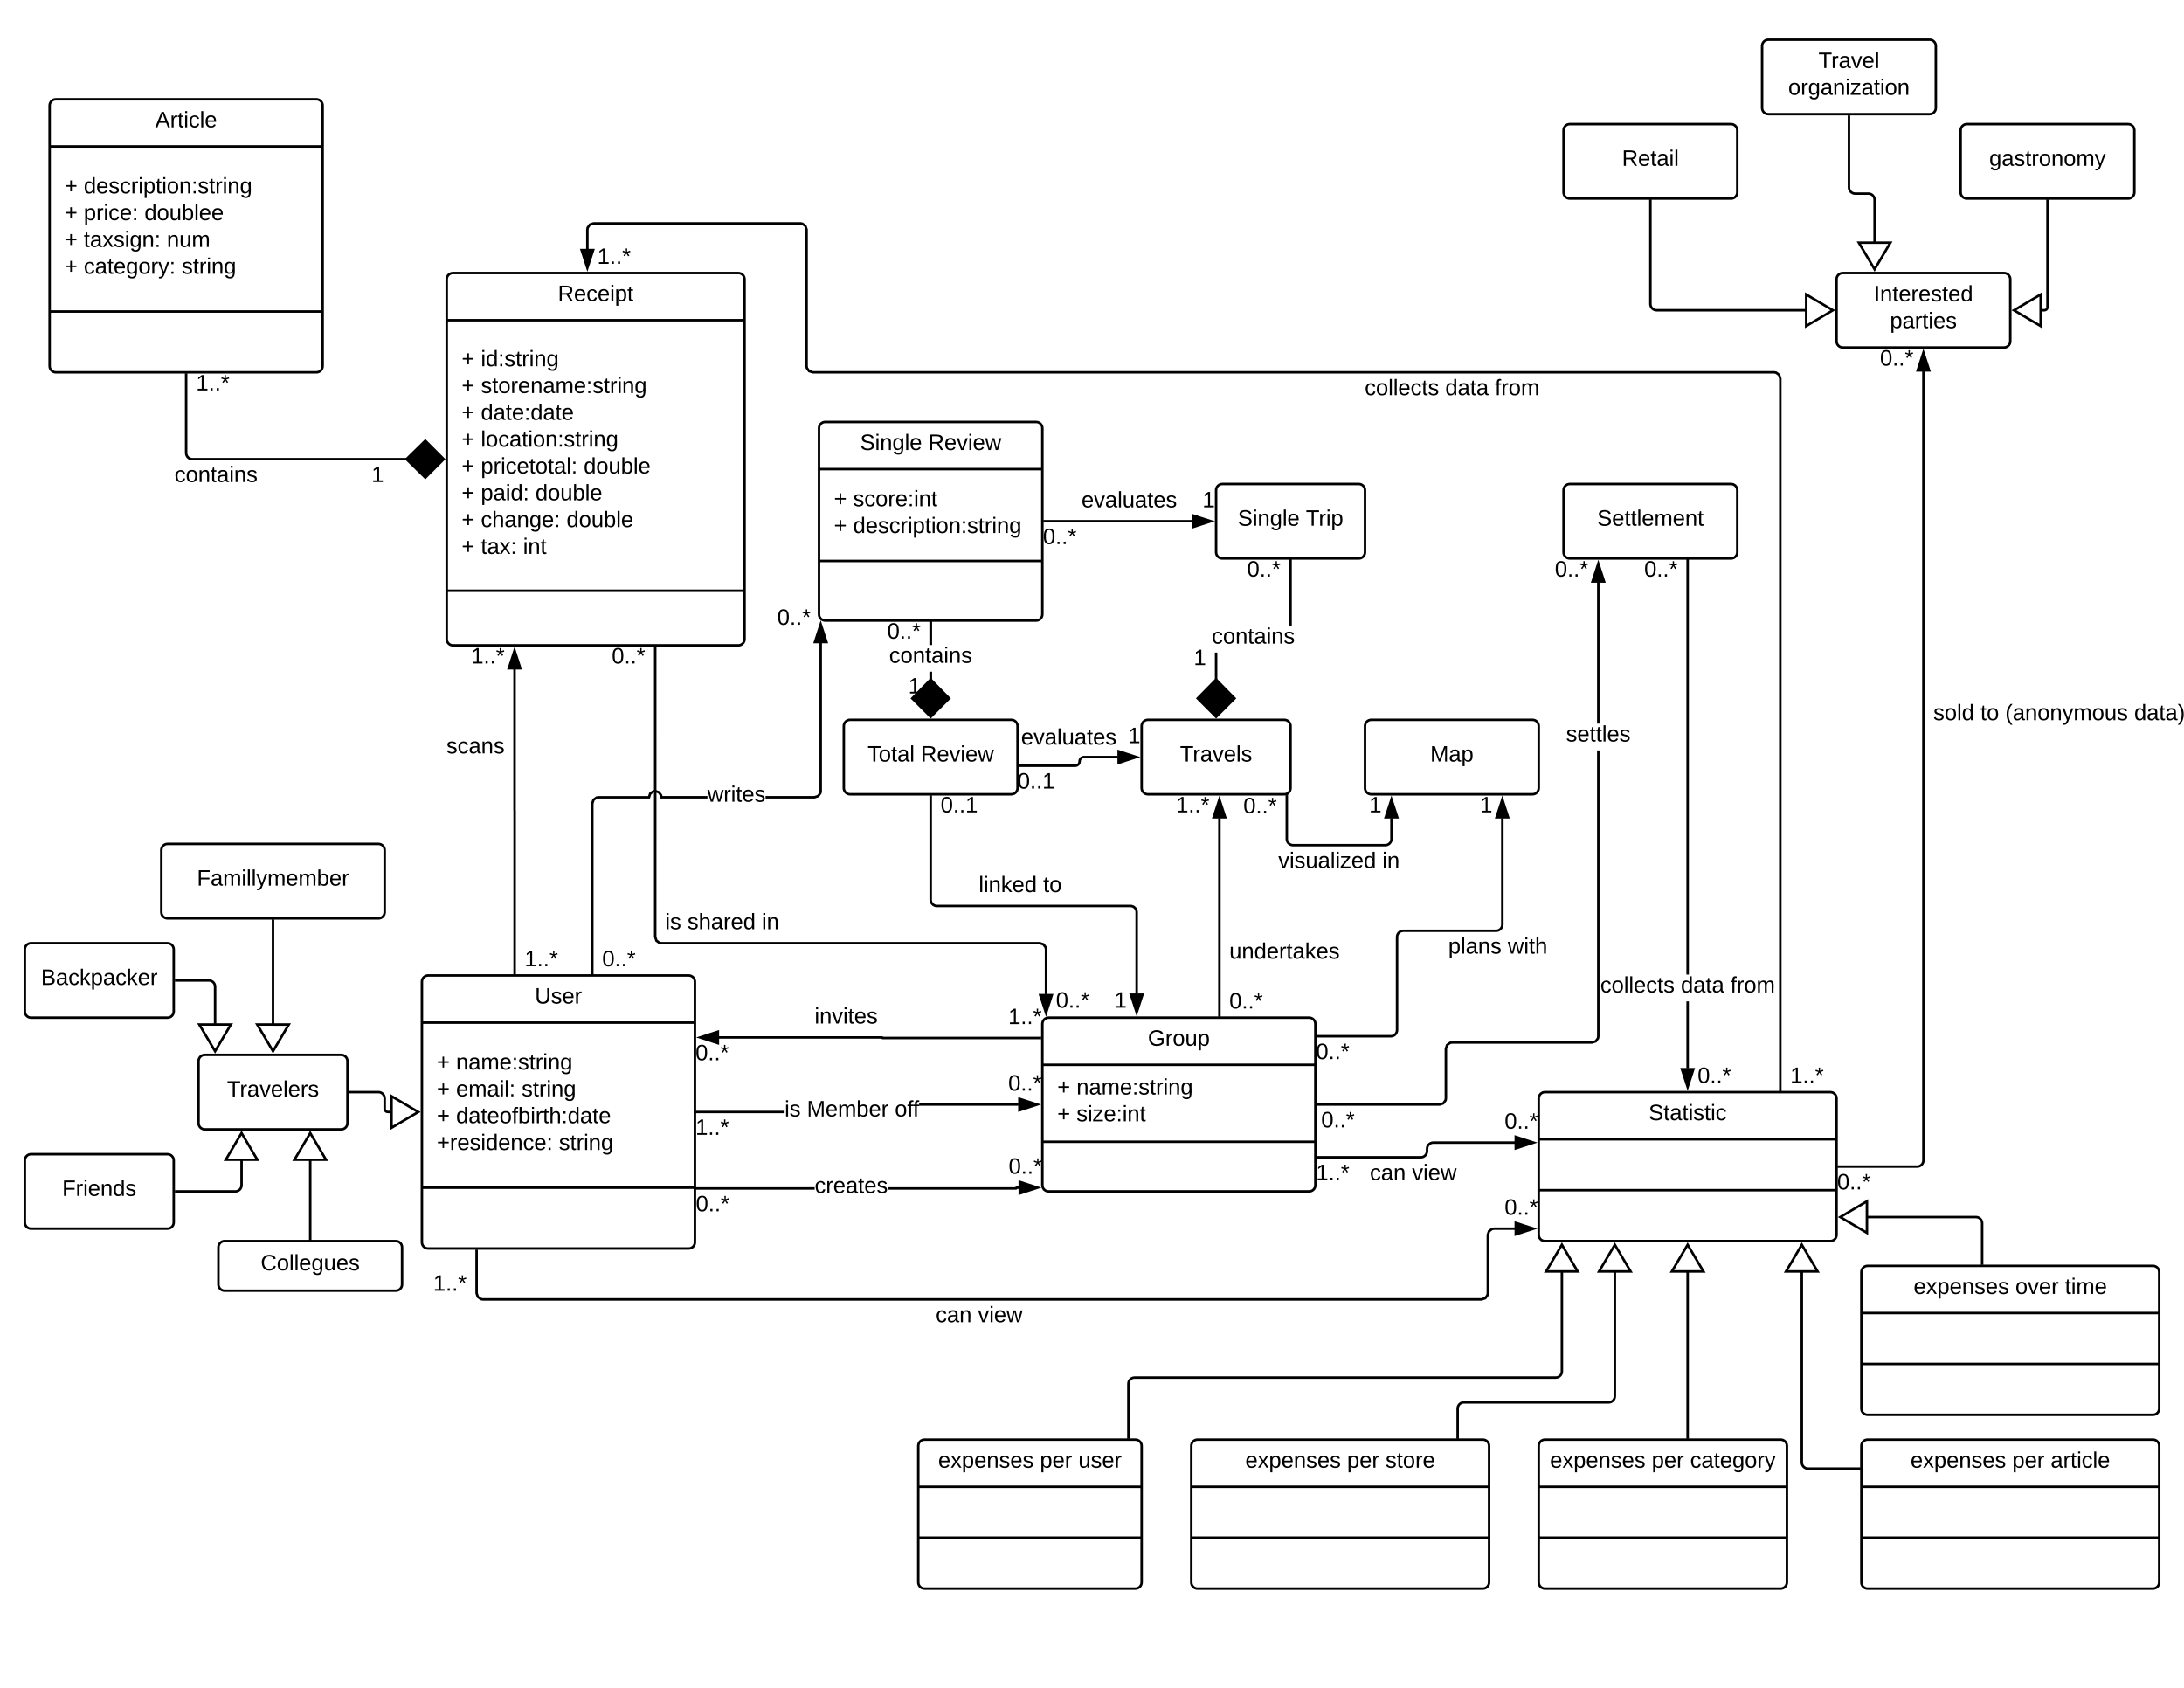 <svg xmlns="http://www.w3.org/2000/svg" xmlns:xlink="http://www.w3.org/1999/xlink" xmlns:lucid="lucid" width="1760" height="1360"><g transform="translate(0 0)" lucid:page-tab-id="0_0"><path d="M0 0h1760v1360H0z" fill="#fff"/><path d="M360 225c0-2.76 2.24-5 5-5h230c2.76 0 5 2.24 5 5v290c0 2.76-2.24 5-5 5H365c-2.76 0-5-2.24-5-5z" stroke="#000" stroke-width="2" fill="#fff"/><path d="M360 258h240M360 476h240" stroke="#000" stroke-width="2" fill="none"/><use xlink:href="#a" transform="matrix(1,0,0,1,368,220) translate(81.55 22.6)"/><use xlink:href="#b" transform="matrix(1,0,0,1,372,265.6) translate(0 29.5)"/><use xlink:href="#c" transform="matrix(1,0,0,1,372,265.6) translate(15.5 29.5)"/><use xlink:href="#b" transform="matrix(1,0,0,1,372,265.6) translate(0 51.1)"/><use xlink:href="#d" transform="matrix(1,0,0,1,372,265.6) translate(15.5 51.1)"/><use xlink:href="#b" transform="matrix(1,0,0,1,372,265.6) translate(0 72.7)"/><use xlink:href="#e" transform="matrix(1,0,0,1,372,265.6) translate(15.5 72.7)"/><use xlink:href="#b" transform="matrix(1,0,0,1,372,265.6) translate(0 94.3)"/><use xlink:href="#f" transform="matrix(1,0,0,1,372,265.6) translate(15.5 94.3)"/><use xlink:href="#b" transform="matrix(1,0,0,1,372,265.6) translate(0 115.9)"/><use xlink:href="#g" transform="matrix(1,0,0,1,372,265.6) translate(15.5 115.9)"/><use xlink:href="#h" transform="matrix(1,0,0,1,372,265.6) translate(98.35 115.9)"/><use xlink:href="#b" transform="matrix(1,0,0,1,372,265.6) translate(0 137.5)"/><use xlink:href="#i" transform="matrix(1,0,0,1,372,265.6) translate(15.5 137.5)"/><use xlink:href="#h" transform="matrix(1,0,0,1,372,265.6) translate(59.45 137.5)"/><use xlink:href="#b" transform="matrix(1,0,0,1,372,265.6) translate(0 159.1)"/><use xlink:href="#j" transform="matrix(1,0,0,1,372,265.6) translate(15.5 159.1)"/><use xlink:href="#h" transform="matrix(1,0,0,1,372,265.6) translate(84.5 159.1)"/><use xlink:href="#b" transform="matrix(1,0,0,1,372,265.6) translate(0 180.7)"/><use xlink:href="#k" transform="matrix(1,0,0,1,372,265.6) translate(15.5 180.7)"/><use xlink:href="#l" transform="matrix(1,0,0,1,372,265.6) translate(49.5 180.7)"/><path d="M40 85c0-2.76 2.24-5 5-5h210c2.76 0 5 2.24 5 5v210c0 2.76-2.24 5-5 5H45c-2.76 0-5-2.24-5-5z" stroke="#000" stroke-width="2" fill="#fff"/><path d="M40 118h220M40 251h220" stroke="#000" stroke-width="2" fill="none"/><use xlink:href="#m" transform="matrix(1,0,0,1,48,80) translate(77.075 22.6)"/><use xlink:href="#b" transform="matrix(1,0,0,1,52,125.6) translate(0 30.2)"/><use xlink:href="#n" transform="matrix(1,0,0,1,52,125.6) translate(15.5 30.2)"/><use xlink:href="#b" transform="matrix(1,0,0,1,52,125.6) translate(0 51.8)"/><use xlink:href="#o" transform="matrix(1,0,0,1,52,125.6) translate(15.5 51.8)"/><use xlink:href="#p" transform="matrix(1,0,0,1,52,125.6) translate(64.4 51.8)"/><use xlink:href="#b" transform="matrix(1,0,0,1,52,125.6) translate(0 73.4)"/><use xlink:href="#q" transform="matrix(1,0,0,1,52,125.6) translate(15.5 73.4)"/><use xlink:href="#r" transform="matrix(1,0,0,1,52,125.6) translate(82.45 73.4)"/><use xlink:href="#b" transform="matrix(1,0,0,1,52,125.6) translate(0 95)"/><use xlink:href="#s" transform="matrix(1,0,0,1,52,125.6) translate(15.5 95)"/><use xlink:href="#t" transform="matrix(1,0,0,1,52,125.6) translate(94.45 95)"/><path d="M327.6 370H155c-2.76 0-5-2.24-5-5v-64" stroke="#000" stroke-width="2" fill="none"/><path d="M357.6 370l-14.86 14.85L327.6 370l15.14-14.85z"/><path d="M359 370l-16.26 16.26L326.16 370l16.58-16.26zm-30 0l13.73 13.44L356.17 370l-13.44-13.44zM151 301h-2v-1h2z"/><use xlink:href="#u" transform="matrix(1,0,0,1,140.652,374) translate(0 14.4)"/><use xlink:href="#v" transform="matrix(1,0,0,1,158,300.2) translate(0 14.4)"/><use xlink:href="#w" transform="matrix(1,0,0,1,299.381,374) translate(0 14.4)"/><path d="M414.72 785V653.03c0-.02 0-.03-.03-.03-.02 0-.03 0-.03-.03V539.24" stroke="#000" stroke-width="2" fill="none"/><path d="M415.72 786h-2v-1h2zM419.3 538.5h-9.27l4.64-14.26z"/><path d="M420.68 539.5h-12.03l6.02-18.5zm-9.27-2h6.53l-3.26-10.03z"/><use xlink:href="#v" transform="matrix(1,0,0,1,422.721,764.2) translate(0 14.4)"/><use xlink:href="#v" transform="matrix(1,0,0,1,379.667,520.2) translate(0 14.4)"/><use xlink:href="#x" transform="matrix(1,0,0,1,359.667,592.633) translate(0 14.4)"/><path d="M632.27 897H561v-2h71.27zm188.5-6H740.7v-2h80.04zM561 897h-1v-2h1zM835.76 890l-14.26 4.64v-9.28z"/><path d="M839 890l-18.5 6v-12zm-16.5 3.26l10.03-3.26-10.03-3.26z"/><use xlink:href="#y" transform="matrix(1,0,0,1,560.5,900) translate(0 14.4)"/><use xlink:href="#z" transform="matrix(1,0,0,1,812.5,864.4) translate(0 14.4)"/><use xlink:href="#A" transform="matrix(1,0,0,1,632.273,885.2) translate(0 14.4)"/><use xlink:href="#B" transform="matrix(1,0,0,1,632.273,885.2) translate(17.95 14.4)"/><use xlink:href="#C" transform="matrix(1,0,0,1,632.273,885.2) translate(88.8 14.4)"/><path d="M1240 885c0-2.76 2.24-5 5-5h230c2.76 0 5 2.24 5 5v110c0 2.76-2.24 5-5 5h-230c-2.76 0-5-2.24-5-5z" stroke="#000" stroke-width="2" fill="#fff"/><path d="M1240 918h240m-240 41h240" stroke="#000" stroke-width="2" fill="none"/><use xlink:href="#D" transform="matrix(1,0,0,1,1248,880) translate(80.55 22.6)"/><path d="M529 754.84l.82 2.5 2 1.46 1.26.2H838.1l3.42 1.1 2.12 2.92.3 1.9v36.2h-2V765.1l-.2-1.26-1.46-2-2.5-.82H532.93l-1.9-.3-2.9-2.13-1.12-3.4V521h2zM529 521h-2v-1h2zM842.95 816.13l-4.64-14.27h9.28z"/><path d="M842.95 819.36l-6.02-18.5h12.03zm-3.26-16.5l3.25 10.03 3.25-10.04z"/><use xlink:href="#z" transform="matrix(1,0,0,1,493,520.2) translate(0 14.4)"/><use xlink:href="#z" transform="matrix(1,0,0,1,850.946,797.563) translate(0 14.4)"/><use xlink:href="#A" transform="matrix(1,0,0,1,536,734.319) translate(0 14.4)"/><use xlink:href="#E" transform="matrix(1,0,0,1,536,734.319) translate(17.95 14.4)"/><use xlink:href="#F" transform="matrix(1,0,0,1,536,734.319) translate(77.9 14.4)"/><path d="M656.5 958.63H561v-2h95.5zm164.57-.65h-1.27l-.13.32-.8.33H715.45v-2H818.2l.13-.32.8-.32h1.94zM561 958.63h-1v-2h1zM836.07 956.98l-14.27 4.63v-9.26z"/><path d="M839.3 956.98l-18.5 6v-12.02zm-16.5 3.26l10.03-3.26-10.03-3.26z"/><use xlink:href="#G" transform="matrix(1,0,0,1,656.503,946.831) translate(0 14.4)"/><use xlink:href="#z" transform="matrix(1,0,0,1,560.799,961.631) translate(0 14.4)"/><use xlink:href="#z" transform="matrix(1,0,0,1,812.806,931.376) translate(0 14.4)"/><path d="M579.24 835.93h131.54c.12 0 .22.1.22.22s.1.22.22.22H839" stroke="#000" stroke-width="2" fill="none"/><path d="M578.5 840.56l-14.26-4.63 14.26-4.64z"/><path d="M579.5 841.94l-18.5-6 18.5-6.02zm-12.03-6l10.03 3.25v-6.53zM840 837.37h-1v-2h1z"/><use xlink:href="#H" transform="matrix(1,0,0,1,656.438,810.329) translate(0 14.4)"/><use xlink:href="#z" transform="matrix(1,0,0,1,560.5,839.929) translate(0 14.4)"/><use xlink:href="#y" transform="matrix(1,0,0,1,812.5,810.768) translate(0 14.4)"/><path d="M646.98 179.3l2.9 2.13 1.12 3.4v110.1l.2 1.25 1.46 2 2.5.82h774.6l1.88.3 2.9 2.13 1.13 3.4V879h-2V305.16l-.82-2.5-2-1.46-1.26-.2H654.83l-3.4-1.1-2.13-2.92-.3-1.9V185.16l-.82-2.5-2-1.46-1.26-.2H478.5l-2.5.82-1.46 2-.2 1.26v15.68h-2v-15.84l.3-1.9 2.12-2.9 3.4-1.12H645.1zM1435.67 880h-2v-1h2z"/><path d="M473.33 215.76l-4.63-14.26h9.27z"/><path d="M473.33 219l-6-18.5h12.02zm-3.26-16.5l3.26 10.03 3.26-10.03z"/><use xlink:href="#I" transform="matrix(1,0,0,1,1099.779,304) translate(0 14.4)"/><use xlink:href="#J" transform="matrix(1,0,0,1,1099.779,304) translate(64.9 14.4)"/><use xlink:href="#K" transform="matrix(1,0,0,1,1099.779,304) translate(104.9 14.4)"/><use xlink:href="#y" transform="matrix(1,0,0,1,1442.667,858.2) translate(0 14.4)"/><use xlink:href="#y" transform="matrix(1,0,0,1,481.333,198.2) translate(0 14.4)"/><path d="M1500 1025c0-2.76 2.24-5 5-5h230c2.76 0 5 2.24 5 5v110c0 2.76-2.24 5-5 5h-230c-2.76 0-5-2.24-5-5z" stroke="#000" stroke-width="2" fill="#fff"/><path d="M1500 1058h240m-240 41h240" stroke="#000" stroke-width="2" fill="none"/><use xlink:href="#L" transform="matrix(1,0,0,1,1508,1020) translate(34.075 22.6)"/><use xlink:href="#M" transform="matrix(1,0,0,1,1508,1020) translate(116.075 22.6)"/><use xlink:href="#N" transform="matrix(1,0,0,1,1508,1020) translate(156.025 22.6)"/><path d="M1500 1165c0-2.76 2.24-5 5-5h230c2.76 0 5 2.24 5 5v110c0 2.76-2.24 5-5 5h-230c-2.76 0-5-2.24-5-5z" stroke="#000" stroke-width="2" fill="#fff"/><path d="M1500 1198h240m-240 41h240" stroke="#000" stroke-width="2" fill="none"/><use xlink:href="#L" transform="matrix(1,0,0,1,1508,1160) translate(31.6 22.6)"/><use xlink:href="#O" transform="matrix(1,0,0,1,1508,1160) translate(113.6 22.6)"/><use xlink:href="#P" transform="matrix(1,0,0,1,1508,1160) translate(144.55 22.6)"/><path d="M1597.33 1019v-33.33c0-2.76-2.24-5-5-5h-87.37" stroke="#000" stroke-width="2" fill="none"/><path d="M1598.33 1020h-2v-1h2z"/><path d="M1504.48 993.4l-21.52-12.73 21.52-12.73z" fill="#fff"/><path d="M1505.48 995.15L1481 980.67l24.48-14.48zm-20.55-14.48l18.55 10.97V969.7z"/><path d="M1499 1183.33h-42c-2.76 0-5-2.24-5-5v-153.37" stroke="#000" stroke-width="2" fill="none"/><path d="M1500 1184.33h-1v-2h1z"/><path d="M1464.73 1024.48h-25.46l12.73-21.52z" fill="#fff"/><path d="M1466.48 1025.48h-28.96L1452 1001zm-25.45-2h21.94l-10.97-18.55z"/><path d="M1240 1165c0-2.76 2.24-5 5-5h190c2.76 0 5 2.24 5 5v110c0 2.76-2.24 5-5 5h-190c-2.76 0-5-2.24-5-5z" stroke="#000" stroke-width="2" fill="#fff"/><path d="M1240 1198h200m-200 41h200" stroke="#000" stroke-width="2" fill="none"/><use xlink:href="#L" transform="matrix(1,0,0,1,1248,1160) translate(1.05 22.6)"/><use xlink:href="#O" transform="matrix(1,0,0,1,1248,1160) translate(83.05 22.6)"/><use xlink:href="#Q" transform="matrix(1,0,0,1,1248,1160) translate(114 22.6)"/><path d="M960 1165c0-2.76 2.24-5 5-5h230c2.76 0 5 2.24 5 5v110c0 2.76-2.24 5-5 5H965c-2.76 0-5-2.24-5-5z" stroke="#000" stroke-width="2" fill="#fff"/><path d="M960 1198h240m-240 41h240" stroke="#000" stroke-width="2" fill="none"/><use xlink:href="#L" transform="matrix(1,0,0,1,968,1160) translate(35.55 22.6)"/><use xlink:href="#O" transform="matrix(1,0,0,1,968,1160) translate(117.55 22.6)"/><use xlink:href="#R" transform="matrix(1,0,0,1,968,1160) translate(148.5 22.6)"/><path d="M1360 1159v-134.04" stroke="#000" stroke-width="2" fill="none"/><path d="M1361 1160h-2v-1h2z"/><path d="M1372.73 1024.48h-25.46l12.73-21.52z" fill="#fff"/><path d="M1374.48 1025.48h-28.96L1360 1001zm-25.45-2h21.94l-10.97-18.55z"/><path d="M1174.67 1159v-24c0-2.76 2.24-5 5-5h116.66c2.76 0 5-2.24 5-5v-100.04" stroke="#000" stroke-width="2" fill="none"/><path d="M1175.67 1160h-2v-1h2z"/><path d="M1314.06 1024.48h-25.45l12.73-21.52z" fill="#fff"/><path d="M1315.8 1025.48h-28.95l14.48-24.48zm-25.44-2h21.95l-10.97-18.55z"/><path d="M740 1165c0-2.76 2.24-5 5-5h170c2.76 0 5 2.24 5 5v110c0 2.76-2.24 5-5 5H745c-2.76 0-5-2.24-5-5z" stroke="#000" stroke-width="2" fill="#fff"/><path d="M740 1198h180m-180 41h180" stroke="#000" stroke-width="2" fill="none"/><use xlink:href="#L" transform="matrix(1,0,0,1,748,1160) translate(8.05 22.6)"/><use xlink:href="#O" transform="matrix(1,0,0,1,748,1160) translate(90.05 22.6)"/><use xlink:href="#S" transform="matrix(1,0,0,1,748,1160) translate(121 22.6)"/><path d="M909.33 1159v-44c0-2.76 2.24-5 5-5h339.34c2.76 0 5-2.24 5-5v-80.04" stroke="#000" stroke-width="2" fill="none"/><path d="M910.33 1160h-2v-1h2z"/><path d="M1271.4 1024.48h-25.46l12.73-21.52z" fill="#fff"/><path d="M1273.15 1025.48h-28.96l14.47-24.48zm-25.46-2h21.94l-10.97-18.55z"/><path d="M1550 299.24V935c0 2.76-2.24 5-5 5h-64" stroke="#000" stroke-width="2" fill="none"/><path d="M1554.64 298.5h-9.28l4.64-14.26z"/><path d="M1556 299.5h-12l6-18.5zm-9.26-2h6.52l-3.26-10.03zM1481 941h-1v-2h1z"/><use xlink:href="#T" transform="matrix(1,0,0,1,1558,565.866) translate(0 14.4)"/><use xlink:href="#U" transform="matrix(1,0,0,1,1558,565.866) translate(37.95 14.4)"/><use xlink:href="#V" transform="matrix(1,0,0,1,1558,565.866) translate(57.95 14.4)"/><use xlink:href="#W" transform="matrix(1,0,0,1,1558,565.866) translate(161.85 14.4)"/><use xlink:href="#z" transform="matrix(1,0,0,1,1515,280.2) translate(0 14.4)"/><use xlink:href="#z" transform="matrix(1,0,0,1,1480.5,944) translate(0 14.4)"/><path d="M1061 932.5h84c2.76 0 5-2.25 5-5v-1.83c0-2.76 2.24-5 5-5h65.76" stroke="#000" stroke-width="2" fill="none"/><path d="M1061 933.5h-1v-2h1zM1235.76 920.67l-14.26 4.63v-9.27z"/><path d="M1239 920.67l-18.5 6v-12.02zm-16.5 3.26l10.03-3.26-10.03-3.26z"/><use xlink:href="#X" transform="matrix(1,0,0,1,1103.885,936.488) translate(0 14.4)"/><use xlink:href="#Y" transform="matrix(1,0,0,1,1103.885,936.488) translate(34 14.4)"/><use xlink:href="#v" transform="matrix(1,0,0,1,1060.5,936.488) translate(0 14.4)"/><use xlink:href="#Z" transform="matrix(1,0,0,1,1212.5,895.067) translate(0 14.4)"/><path d="M1220.76 991h-16.68l-1.26.2-2 1.46-.82 2.5v46.92l-.3 1.9-2.13 2.9-3.4 1.12H389l-1.9-.3-2.9-2.13-1.12-3.4V1007h2v34.84l.82 2.5 2 1.46 1.26.2h804.66l2.5-.82 1.46-2 .2-1.26v-47.08l1.1-3.4 2.92-2.13 1.9-.3h16.84z"/><path d="M385.1 1007h-2v-1h2zM1235.76 990l-14.26 4.64v-9.28z"/><path d="M1239 990l-18.5 6v-12zm-16.5 3.26l10.03-3.26-10.03-3.26z"/><use xlink:href="#y" transform="matrix(1,0,0,1,349.101,1025.627) translate(0 14.4)"/><use xlink:href="#z" transform="matrix(1,0,0,1,1212.5,964.4) translate(0 14.4)"/><use xlink:href="#aa" transform="matrix(1,0,0,1,754.099,1051) translate(0 14.4)"/><use xlink:href="#ab" transform="matrix(1,0,0,1,754.099,1051) translate(34 14.4)"/><path d="M160 855c0-2.76 2.24-5 5-5h110c2.76 0 5 2.24 5 5v50c0 2.76-2.24 5-5 5H165c-2.76 0-5-2.24-5-5z" stroke="#000" stroke-width="2" fill="#fff"/><use xlink:href="#ac" transform="matrix(1,0,0,1,168,858) translate(14.925 25.6)"/><path d="M281 880h24c2.76 0 5 2.24 5 5v8.48c0 1.4 1.13 2.52 2.52 2.52h2.52" stroke="#000" stroke-width="2" fill="none"/><path d="M281 881h-1v-2h1z"/><path d="M337.04 896l-21.52 12.73v-25.46z" fill="#fff"/><path d="M339 896l-24.48 14.48v-28.96zm-22.48 10.97L335.07 896l-18.55-10.97z"/><path d="M20 765c0-2.76 2.24-5 5-5h110c2.76 0 5 2.24 5 5v50c0 2.76-2.24 5-5 5H25c-2.76 0-5-2.24-5-5z" stroke="#000" stroke-width="2" fill="#fff"/><use xlink:href="#ad" transform="matrix(1,0,0,1,28,768) translate(5.025 25.6)"/><path d="M130 685c0-2.76 2.24-5 5-5h170c2.76 0 5 2.24 5 5v50c0 2.76-2.24 5-5 5H135c-2.76 0-5-2.24-5-5z" stroke="#000" stroke-width="2" fill="#fff"/><use xlink:href="#ae" transform="matrix(1,0,0,1,138,688) translate(20.7 25.6)"/><path d="M176 1005c0-2.76 2.24-5 5-5h138c2.76 0 5 2.24 5 5v30c0 2.76-2.24 5-5 5H181c-2.76 0-5-2.24-5-5z" stroke="#000" stroke-width="2" fill="#fff"/><use xlink:href="#af" transform="matrix(1,0,0,1,184,1008) translate(26.075 15.6)"/><path d="M20 935c0-2.76 2.24-5 5-5h110c2.76 0 5 2.24 5 5v50c0 2.76-2.24 5-5 5H25c-2.76 0-5-2.24-5-5z" stroke="#000" stroke-width="2" fill="#fff"/><use xlink:href="#ag" transform="matrix(1,0,0,1,28,938) translate(22.075 25.6)"/><path d="M141 960h48.67c2.76 0 5-2.24 5-5v-20.04" stroke="#000" stroke-width="2" fill="none"/><path d="M141 961h-1v-2h1z"/><path d="M207.4 934.48h-25.46l12.73-21.52z" fill="#fff"/><path d="M209.15 935.48H180.2L194.66 911zm-25.46-2h21.94l-10.97-18.55z"/><path d="M250 999v-64.04" stroke="#000" stroke-width="2" fill="none"/><path d="M251 1000h-2v-1h2z"/><path d="M262.73 934.48h-25.46L250 912.96z" fill="#fff"/><path d="M264.48 935.48h-28.96L250 911zm-25.45-2h21.94L250 914.93z"/><path d="M141 790h27.33c2.76 0 5 2.24 5 5v30.04" stroke="#000" stroke-width="2" fill="none"/><path d="M141 791h-1v-2h1z"/><path d="M173.33 847.04l-12.72-21.52h25.46z" fill="#fff"/><path d="M173.33 849l-14.48-24.48h28.96zm-10.97-22.48l10.97 18.55 10.98-18.55z"/><path d="M220 741v84.04" stroke="#000" stroke-width="2" fill="none"/><path d="M221 741h-2v-1h2z"/><path d="M220 847.04l-12.73-21.52h25.46z" fill="#fff"/><path d="M220 849l-14.48-24.48h28.96zm-10.97-22.48L220 845.07l10.97-18.55z"/><path d="M340 791c0-2.76 2.24-5 5-5h210c2.76 0 5 2.24 5 5v210c0 2.76-2.24 5-5 5H345c-2.76 0-5-2.24-5-5z" stroke="#000" stroke-width="2" fill="#fff"/><path d="M340 824h220M340 957h220" stroke="#000" stroke-width="2" fill="none"/><use xlink:href="#ah" transform="matrix(1,0,0,1,348,786) translate(83.05 22.6)"/><use xlink:href="#ai" transform="matrix(1,0,0,1,352,831.6) translate(0 30.2)"/><use xlink:href="#aj" transform="matrix(1,0,0,1,352,831.6) translate(15.5 30.2)"/><use xlink:href="#ai" transform="matrix(1,0,0,1,352,831.6) translate(0 51.8)"/><use xlink:href="#ak" transform="matrix(1,0,0,1,352,831.6) translate(15.5 51.8)"/><use xlink:href="#al" transform="matrix(1,0,0,1,352,831.6) translate(68.35 51.8)"/><use xlink:href="#ai" transform="matrix(1,0,0,1,352,831.6) translate(0 73.4)"/><use xlink:href="#am" transform="matrix(1,0,0,1,352,831.6) translate(15.5 73.4)"/><use xlink:href="#an" transform="matrix(1,0,0,1,352,831.6) translate(0 95)"/><use xlink:href="#ao" transform="matrix(1,0,0,1,352,831.6) translate(98.4 95)"/><path d="M840 825c0-2.76 2.24-5 5-5h210c2.76 0 5 2.24 5 5v130c0 2.76-2.24 5-5 5H845c-2.76 0-5-2.24-5-5z" stroke="#000" stroke-width="2" fill="#fff"/><path d="M840 858h220m-220 62h220" stroke="#000" stroke-width="2" fill="none"/><use xlink:href="#ap" transform="matrix(1,0,0,1,848,820) translate(77.025 22.6)"/><use xlink:href="#ai" transform="matrix(1,0,0,1,852,865.6) translate(0 16.3)"/><use xlink:href="#aj" transform="matrix(1,0,0,1,852,865.6) translate(15.5 16.3)"/><use xlink:href="#ai" transform="matrix(1,0,0,1,852,865.6) translate(0 37.9)"/><use xlink:href="#aq" transform="matrix(1,0,0,1,852,865.6) translate(15.5 37.9)"/><path d="M920 585c0-2.76 2.24-5 5-5h110c2.76 0 5 2.24 5 5v50c0 2.76-2.24 5-5 5H925c-2.76 0-5-2.24-5-5z" stroke="#000" stroke-width="2" fill="#fff"/><use xlink:href="#ar" transform="matrix(1,0,0,1,928,588) translate(22.9 25.6)"/><path d="M982.67 819V659.24" stroke="#000" stroke-width="2" fill="none"/><path d="M983.67 820h-2v-1h2zM987.3 658.5h-9.27l4.64-14.26z"/><path d="M988.68 659.5h-12.03l6.02-18.5zm-9.27-2h6.53l-3.26-10.03z"/><use xlink:href="#as" transform="matrix(1,0,0,1,990.667,758.072) translate(0 14.4)"/><use xlink:href="#z" transform="matrix(1,0,0,1,990.667,798.2) translate(0 14.4)"/><use xlink:href="#y" transform="matrix(1,0,0,1,947.667,640.2) translate(0 14.4)"/><path d="M1260 395c0-2.76 2.24-5 5-5h130c2.76 0 5 2.24 5 5v50c0 2.76-2.24 5-5 5h-130c-2.76 0-5-2.24-5-5z" stroke="#000" stroke-width="2" fill="#fff"/><use xlink:href="#at" transform="matrix(1,0,0,1,1268,398) translate(19.05 25.6)"/><path d="M680 585c0-2.76 2.24-5 5-5h130c2.76 0 5 2.24 5 5v50c0 2.76-2.24 5-5 5H685c-2.76 0-5-2.24-5-5z" stroke="#000" stroke-width="2" fill="#fff"/><use xlink:href="#au" transform="matrix(1,0,0,1,688,588) translate(11.125 25.6)"/><use xlink:href="#av" transform="matrix(1,0,0,1,688,588) translate(54.025 25.6)"/><path d="M821 617h45.5c1.93 0 3.5-1.57 3.5-3.5s1.57-3.5 3.5-3.5h27.26" stroke="#000" stroke-width="2" fill="none"/><path d="M821 618h-1v-2h1zM915.76 610l-14.26 4.64v-9.28z"/><path d="M919 610l-18.5 6v-12zm-16.5 3.26l10.03-3.26-10.03-3.26z"/><use xlink:href="#aw" transform="matrix(1,0,0,1,822.849,585.544) translate(0 14.4)"/><use xlink:href="#ax" transform="matrix(1,0,0,1,820,621) translate(0 14.4)"/><use xlink:href="#ay" transform="matrix(1,0,0,1,909,584.4) translate(0 14.4)"/><path d="M660 345c0-2.76 2.24-5 5-5h170c2.76 0 5 2.24 5 5v150c0 2.76-2.24 5-5 5H665c-2.76 0-5-2.24-5-5z" stroke="#000" stroke-width="2" fill="#fff"/><path d="M660 378h180m-180 74h180" stroke="#000" stroke-width="2" fill="none"/><use xlink:href="#az" transform="matrix(1,0,0,1,668,340) translate(25.125 22.6)"/><use xlink:href="#av" transform="matrix(1,0,0,1,668,340) translate(80.025 22.6)"/><use xlink:href="#ai" transform="matrix(1,0,0,1,672,385.6) translate(0 22.3)"/><use xlink:href="#aA" transform="matrix(1,0,0,1,672,385.6) translate(15.5 22.3)"/><use xlink:href="#ai" transform="matrix(1,0,0,1,672,385.6) translate(0 43.9)"/><use xlink:href="#aB" transform="matrix(1,0,0,1,672,385.6) translate(15.5 43.9)"/><path d="M751 547.6h-2v-6.33h2zm0-27.93h-2V501h2zM751 501h-2v-1h2zM764.85 562.74L750 577.6l-14.85-14.86L750 547.6z"/><path d="M766.26 562.74L750 579l-16.26-16.26L750 546.16zm-29.7 0L750 576.16l13.44-13.44L750 549z"/><use xlink:href="#aC" transform="matrix(1,0,0,1,716.525,519.667) translate(0 14.4)"/><use xlink:href="#z" transform="matrix(1,0,0,1,715,500.2) translate(0 14.4)"/><use xlink:href="#ay" transform="matrix(1,0,0,1,732,544.383) translate(0 14.4)"/><path d="M916 800.76V735c0-2.76-2.24-5-5-5H755c-2.76 0-5-2.24-5-5v-84" stroke="#000" stroke-width="2" fill="none"/><path d="M916 815.76l-4.64-14.26h9.28z"/><path d="M916 819l-6-18.5h12zm-3.26-16.5l3.26 10.03 3.26-10.03zM751 641h-2v-1h2z"/><use xlink:href="#aD" transform="matrix(1,0,0,1,788.732,704.4) translate(0 14.4)"/><use xlink:href="#aE" transform="matrix(1,0,0,1,788.732,704.4) translate(51.9 14.4)"/><use xlink:href="#ax" transform="matrix(1,0,0,1,758,640.2) translate(0 14.4)"/><use xlink:href="#ay" transform="matrix(1,0,0,1,898,797.547) translate(0 14.4)"/><path d="M1100 585c0-2.76 2.24-5 5-5h130c2.76 0 5 2.24 5 5v50c0 2.76-2.24 5-5 5h-130c-2.76 0-5-2.24-5-5z" stroke="#000" stroke-width="2" fill="#fff"/><use xlink:href="#aF" transform="matrix(1,0,0,1,1108,588) translate(44.525 25.6)"/><path d="M1036.97 640.7V676c0 2.76 2.24 5 5 5h74.36c2.76 0 5-2.24 5-5v-16.76" stroke="#000" stroke-width="2" fill="none"/><path d="M1037.97 640.7h-2v-.86l.6-.1 1.4-1zM1125.97 658.5h-9.27l4.63-14.26z"/><path d="M1127.35 659.5h-12.03l6-18.5zm-9.28-2h6.52l-3.27-10.03z"/><use xlink:href="#aG" transform="matrix(1,0,0,1,1030.098,685) translate(0 14.4)"/><use xlink:href="#F" transform="matrix(1,0,0,1,1030.098,685) translate(83.85 14.4)"/><use xlink:href="#z" transform="matrix(1,0,0,1,1001.967,640.896) translate(0 14.4)"/><use xlink:href="#ay" transform="matrix(1,0,0,1,1103.333,640.2) translate(0 14.4)"/><path d="M1061 834.98h59.83c2.76 0 5-2.24 5-5V755c0-2.76 2.24-5 5-5h74.84c2.76 0 5-2.24 5-5v-85.76" stroke="#000" stroke-width="2" fill="none"/><path d="M1061 835.98h-1v-2h1zM1215.3 658.5h-9.27l4.64-14.26z"/><path d="M1216.68 659.5h-12.03l6.02-18.5zm-9.27-2h6.53l-3.26-10.03z"/><g><use xlink:href="#aH" transform="matrix(1,0,0,1,1167.115,754) translate(0 14.4)"/><use xlink:href="#aI" transform="matrix(1,0,0,1,1167.115,754) translate(47.95 14.4)"/></g><g><use xlink:href="#z" transform="matrix(1,0,0,1,1060.5,838.975) translate(0 14.4)"/></g><g><use xlink:href="#ay" transform="matrix(1,0,0,1,1192.667,640.2) translate(0 14.4)"/></g><path d="M531.57 637.53l2.12 2.9.15.98h36.26v2h-37.95l-.35-2.17-1.46-2-2.42-.8-1.1.2-2 1.45-1.1 3.33h-41.35l-1.26.22-2 1.46-.8 2.5V785h-2V647.25l1.1-3.4 2.92-2.13 1.9-.3h40.05l.84-2.58 2.92-2.12 2.06-.33zm130.8-.04l-.3 1.9-2.12 2.9-3.4 1.1h-39.6v-2h39.28l2.5-.8 1.45-2 .2-1.27V518.06h2zM478.3 786h-2v-1h2zM666.02 517.33h-9.27l4.63-14.27z"/><path d="M667.4 518.33h-12.03l6-18.5zm-9.27-2h6.5l-3.25-10.03z"/><g><use xlink:href="#aJ" transform="matrix(1,0,0,1,570.112,631.612) translate(0 14.4)"/></g><g><use xlink:href="#z" transform="matrix(1,0,0,1,485.291,764.2) translate(0 14.4)"/></g><g><use xlink:href="#z" transform="matrix(1,0,0,1,626.384,489.024) translate(0 14.4)"/></g><path d="M1289 835.08l-.3 1.9-2.13 2.9-3.4 1.12h-112.92l-1.27.2-2 1.46-.8 2.5v39.92l-.32 1.9-2.12 2.9-3.4 1.12H1061v-2h99l2.5-.82 1.46-2 .2-1.26v-40.08l1.12-3.4 2.9-2.13 1.9-.3h112.76l2.5-.82 1.46-2 .2-1.26V604.65h2zm0-252.03h-2v-113.8h2zM1061 891h-1v-2h1zM1292.64 468.5h-9.28l4.64-14.26z"/><path d="M1294 469.5h-12l6-18.5zm-9.26-2h6.52l-3.26-10.03z"/><g><use xlink:href="#z" transform="matrix(1,0,0,1,1064.673,894) translate(0 14.4)"/></g><g><use xlink:href="#z" transform="matrix(1,0,0,1,1253,450.2) translate(0 14.4)"/></g><g><use xlink:href="#aK" transform="matrix(1,0,0,1,1262.025,583.049) translate(0 14.4)"/></g><path d="M1361 860.76h-2V806.9h2zm0-75.46h-2V451h2zM1361 451h-2v-1h2zM1360 875.76l-4.64-14.26h9.28z"/><path d="M1360 879l-6-18.5h12zm-3.26-16.5l3.26 10.03 3.26-10.03z"/><g><use xlink:href="#I" transform="matrix(1,0,0,1,1289.6,785.299) translate(0 14.4)"/><use xlink:href="#J" transform="matrix(1,0,0,1,1289.6,785.299) translate(64.9 14.4)"/><use xlink:href="#K" transform="matrix(1,0,0,1,1289.6,785.299) translate(104.9 14.4)"/></g><g><use xlink:href="#z" transform="matrix(1,0,0,1,1325,450.2) translate(0 14.4)"/></g><g><use xlink:href="#z" transform="matrix(1,0,0,1,1368,858.2) translate(0 14.4)"/></g><path d="M1480 225c0-2.76 2.24-5 5-5h130c2.76 0 5 2.24 5 5v50c0 2.76-2.24 5-5 5h-130c-2.76 0-5-2.24-5-5z" stroke="#000" stroke-width="2" fill="#fff"/><g><use xlink:href="#aL" transform="matrix(1,0,0,1,1488,228) translate(22.025 14.8)"/><use xlink:href="#aM" transform="matrix(1,0,0,1,1488,228) translate(35.05 36.4)"/></g><path d="M1260 105c0-2.76 2.24-5 5-5h130c2.76 0 5 2.24 5 5v50c0 2.76-2.24 5-5 5h-130c-2.76 0-5-2.24-5-5z" stroke="#000" stroke-width="2" fill="#fff"/><g><use xlink:href="#aN" transform="matrix(1,0,0,1,1268,108) translate(39.075 25.6)"/></g><path d="M1420 37c0-2.76 2.24-5 5-5h130c2.76 0 5 2.24 5 5v50c0 2.76-2.24 5-5 5h-130c-2.76 0-5-2.24-5-5z" stroke="#000" stroke-width="2" fill="#fff"/><g><use xlink:href="#aO" transform="matrix(1,0,0,1,1428,40) translate(37.4 14.8)"/><use xlink:href="#aP" transform="matrix(1,0,0,1,1428,40) translate(13.075 36.4)"/></g><path d="M1330 161v84c0 2.76 2.24 5 5 5h120.04" stroke="#000" stroke-width="2" fill="none"/><path d="M1331 161h-2v-1h2z"/><path d="M1477.04 250l-21.52 12.73v-25.46z" fill="#fff"/><path d="M1479 250l-24.48 14.48v-28.96zm-22.48 10.97l18.55-10.97-18.55-10.97z"/><path d="M1490 93v58c0 2.76 2.24 5 5 5h10.67c2.76 0 5 2.24 5 5v34.04" stroke="#000" stroke-width="2" fill="none"/><path d="M1491 93h-2v-1h2z"/><path d="M1510.67 217.04l-12.73-21.52h25.45z" fill="#fff"/><path d="M1510.67 219l-14.48-24.48h28.95zm-10.98-22.48l10.97 18.55 10.97-18.55z"/><path d="M1580 105c0-2.76 2.24-5 5-5h130c2.76 0 5 2.24 5 5v50c0 2.76-2.24 5-5 5h-130c-2.76 0-5-2.24-5-5z" stroke="#000" stroke-width="2" fill="#fff"/><g><use xlink:href="#aQ" transform="matrix(1,0,0,1,1588,108) translate(15.05 25.6)"/></g><path d="M1650 161v86.48c0 1.4-1.13 2.52-2.52 2.52h-2.52" stroke="#000" stroke-width="2" fill="none"/><path d="M1651 161h-2v-1h2z"/><path d="M1644.48 262.73L1622.96 250l21.52-12.73z" fill="#fff"/><path d="M1645.48 264.48L1621 250l24.48-14.48zM1624.93 250l18.55 10.97v-21.94zM751 556.76h-2v-15.5h2zm0-37.1h-2V501h2zM751 501h-2v-1h2zM750 571.76l-4.64-14.26h9.28z"/><path d="M750 575l-6-18.5h12zm-3.26-16.5l3.26 10.03 3.26-10.03z"/><path d="M980 395c0-2.76 2.24-5 5-5h110c2.76 0 5 2.24 5 5v50c0 2.76-2.24 5-5 5H985c-2.76 0-5-2.24-5-5z" stroke="#000" stroke-width="2" fill="#fff"/><g><use xlink:href="#az" transform="matrix(1,0,0,1,988,398) translate(9.45 25.6)"/><use xlink:href="#aR" transform="matrix(1,0,0,1,988,398) translate(64.35 25.6)"/></g><path d="M981 547.6h-2v-21.8h2zm60-43.4h-2V451h2zM1041 451h-2v-1h2zM994.85 562.74L980 577.6l-14.85-14.86L980 547.6z"/><path d="M996.26 562.74L980 579l-16.26-16.26L980 546.16zm-29.7 0L980 576.16l13.44-13.44L980 549z"/><g><use xlink:href="#aC" transform="matrix(1,0,0,1,976.525,504.2) translate(0 14.4)"/></g><g><use xlink:href="#z" transform="matrix(1,0,0,1,1005,450.2) translate(0 14.4)"/></g><g><use xlink:href="#ay" transform="matrix(1,0,0,1,962,521.498) translate(0 14.4)"/></g><path d="M841 420h119.76" stroke="#000" stroke-width="2" fill="none"/><path d="M841 421h-1v-2h1zM975.76 420l-14.26 4.64v-9.28z"/><path d="M979 420l-18.5 6v-12zm-16.5 3.26l10.03-3.26-10.03-3.26z"/><g><use xlink:href="#aw" transform="matrix(1,0,0,1,871.525,394.4) translate(0 14.4)"/></g><g><use xlink:href="#z" transform="matrix(1,0,0,1,840.5,424) translate(0 14.4)"/></g><g><use xlink:href="#ay" transform="matrix(1,0,0,1,969,394.4) translate(0 14.4)"/></g><defs><path d="M233-177c-1 41-23 64-60 70L243 0h-38l-65-103H63V0H30v-248c88 3 205-21 203 71zM63-129c60-2 137 13 137-47 0-61-80-42-137-45v92" id="aS"/><path d="M100-194c63 0 86 42 84 106H49c0 40 14 67 53 68 26 1 43-12 49-29l28 8c-11 28-37 45-77 45C44 4 14-33 15-96c1-61 26-98 85-98zm52 81c6-60-76-77-97-28-3 7-6 17-6 28h103" id="aT"/><path d="M96-169c-40 0-48 33-48 73s9 75 48 75c24 0 41-14 43-38l32 2c-6 37-31 61-74 61-59 0-76-41-82-99-10-93 101-131 147-64 4 7 5 14 7 22l-32 3c-4-21-16-35-41-35" id="aU"/><path d="M24-231v-30h32v30H24zM24 0v-190h32V0H24" id="aV"/><path d="M115-194c55 1 70 41 70 98S169 2 115 4C84 4 66-9 55-30l1 105H24l-1-265h31l2 30c10-21 28-34 59-34zm-8 174c40 0 45-34 45-75s-6-73-45-74c-42 0-51 32-51 76 0 43 10 73 51 73" id="aW"/><path d="M59-47c-2 24 18 29 38 22v24C64 9 27 4 27-40v-127H5v-23h24l9-43h21v43h35v23H59v120" id="aX"/><g id="a"><use transform="matrix(0.05,0,0,0.05,0,0)" xlink:href="#aS"/><use transform="matrix(0.05,0,0,0.05,12.95,0)" xlink:href="#aT"/><use transform="matrix(0.05,0,0,0.05,22.95,0)" xlink:href="#aU"/><use transform="matrix(0.05,0,0,0.05,31.95,0)" xlink:href="#aT"/><use transform="matrix(0.05,0,0,0.05,41.95,0)" xlink:href="#aV"/><use transform="matrix(0.05,0,0,0.05,45.9,0)" xlink:href="#aW"/><use transform="matrix(0.05,0,0,0.05,55.9,0)" xlink:href="#aX"/></g><path d="M118-107v75H92v-75H18v-26h74v-75h26v75h74v26h-74" id="aY"/><use transform="matrix(0.05,0,0,0.05,0,0)" xlink:href="#aY" id="b"/><path d="M85-194c31 0 48 13 60 33l-1-100h32l1 261h-30c-2-10 0-23-3-31C134-8 116 4 85 4 32 4 16-35 15-94c0-66 23-100 70-100zm9 24c-40 0-46 34-46 75 0 40 6 74 45 74 42 0 51-32 51-76 0-42-9-74-50-73" id="aZ"/><path d="M33-154v-36h34v36H33zM33 0v-36h34V0H33" id="ba"/><path d="M135-143c-3-34-86-38-87 0 15 53 115 12 119 90S17 21 10-45l28-5c4 36 97 45 98 0-10-56-113-15-118-90-4-57 82-63 122-42 12 7 21 19 24 35" id="bb"/><path d="M114-163C36-179 61-72 57 0H25l-1-190h30c1 12-1 29 2 39 6-27 23-49 58-41v29" id="bc"/><path d="M117-194c89-4 53 116 60 194h-32v-121c0-31-8-49-39-48C34-167 62-67 57 0H25l-1-190h30c1 10-1 24 2 32 11-22 29-35 61-36" id="bd"/><path d="M177-190C167-65 218 103 67 71c-23-6-38-20-44-43l32-5c15 47 100 32 89-28v-30C133-14 115 1 83 1 29 1 15-40 15-95c0-56 16-97 71-98 29-1 48 16 59 35 1-10 0-23 2-32h30zM94-22c36 0 50-32 50-73 0-42-14-75-50-75-39 0-46 34-46 75s6 73 46 73" id="be"/><g id="c"><use transform="matrix(0.05,0,0,0.05,0,0)" xlink:href="#aV"/><use transform="matrix(0.05,0,0,0.05,3.95,0)" xlink:href="#aZ"/><use transform="matrix(0.05,0,0,0.05,13.95,0)" xlink:href="#ba"/><use transform="matrix(0.05,0,0,0.05,18.95,0)" xlink:href="#bb"/><use transform="matrix(0.05,0,0,0.05,27.95,0)" xlink:href="#aX"/><use transform="matrix(0.05,0,0,0.05,32.95,0)" xlink:href="#bc"/><use transform="matrix(0.05,0,0,0.05,38.9,0)" xlink:href="#aV"/><use transform="matrix(0.05,0,0,0.05,42.85,0)" xlink:href="#bd"/><use transform="matrix(0.05,0,0,0.05,52.85,0)" xlink:href="#be"/></g><path d="M100-194c62-1 85 37 85 99 1 63-27 99-86 99S16-35 15-95c0-66 28-99 85-99zM99-20c44 1 53-31 53-75 0-43-8-75-51-75s-53 32-53 75 10 74 51 75" id="bf"/><path d="M141-36C126-15 110 5 73 4 37 3 15-17 15-53c-1-64 63-63 125-63 3-35-9-54-41-54-24 1-41 7-42 31l-33-3c5-37 33-52 76-52 45 0 72 20 72 64v82c-1 20 7 32 28 27v20c-31 9-61-2-59-35zM48-53c0 20 12 33 32 33 41-3 63-29 60-74-43 2-92-5-92 41" id="bg"/><path d="M210-169c-67 3-38 105-44 169h-31v-121c0-29-5-50-35-48C34-165 62-65 56 0H25l-1-190h30c1 10-1 24 2 32 10-44 99-50 107 0 11-21 27-35 58-36 85-2 47 119 55 194h-31v-121c0-29-5-49-35-48" id="bh"/><g id="d"><use transform="matrix(0.05,0,0,0.05,0,0)" xlink:href="#bb"/><use transform="matrix(0.05,0,0,0.05,9,0)" xlink:href="#aX"/><use transform="matrix(0.05,0,0,0.05,14,0)" xlink:href="#bf"/><use transform="matrix(0.05,0,0,0.05,24,0)" xlink:href="#bc"/><use transform="matrix(0.05,0,0,0.05,29.95,0)" xlink:href="#aT"/><use transform="matrix(0.05,0,0,0.05,39.95,0)" xlink:href="#bd"/><use transform="matrix(0.05,0,0,0.05,49.95,0)" xlink:href="#bg"/><use transform="matrix(0.05,0,0,0.05,59.95,0)" xlink:href="#bh"/><use transform="matrix(0.05,0,0,0.05,74.9,0)" xlink:href="#aT"/><use transform="matrix(0.05,0,0,0.05,84.9,0)" xlink:href="#ba"/><use transform="matrix(0.05,0,0,0.05,89.9,0)" xlink:href="#bb"/><use transform="matrix(0.05,0,0,0.05,98.9,0)" xlink:href="#aX"/><use transform="matrix(0.05,0,0,0.05,103.9,0)" xlink:href="#bc"/><use transform="matrix(0.05,0,0,0.05,109.85,0)" xlink:href="#aV"/><use transform="matrix(0.05,0,0,0.05,113.8,0)" xlink:href="#bd"/><use transform="matrix(0.05,0,0,0.05,123.8,0)" xlink:href="#be"/></g><g id="e"><use transform="matrix(0.05,0,0,0.05,0,0)" xlink:href="#aZ"/><use transform="matrix(0.05,0,0,0.05,10,0)" xlink:href="#bg"/><use transform="matrix(0.05,0,0,0.05,20,0)" xlink:href="#aX"/><use transform="matrix(0.05,0,0,0.05,25,0)" xlink:href="#aT"/><use transform="matrix(0.05,0,0,0.05,35,0)" xlink:href="#ba"/><use transform="matrix(0.05,0,0,0.05,40,0)" xlink:href="#aZ"/><use transform="matrix(0.05,0,0,0.05,50,0)" xlink:href="#bg"/><use transform="matrix(0.05,0,0,0.05,60,0)" xlink:href="#aX"/><use transform="matrix(0.05,0,0,0.05,65,0)" xlink:href="#aT"/></g><path d="M24 0v-261h32V0H24" id="bi"/><g id="f"><use transform="matrix(0.05,0,0,0.05,0,0)" xlink:href="#bi"/><use transform="matrix(0.05,0,0,0.05,3.95,0)" xlink:href="#bf"/><use transform="matrix(0.05,0,0,0.05,13.95,0)" xlink:href="#aU"/><use transform="matrix(0.05,0,0,0.05,22.95,0)" xlink:href="#bg"/><use transform="matrix(0.05,0,0,0.05,32.95,0)" xlink:href="#aX"/><use transform="matrix(0.05,0,0,0.05,37.95,0)" xlink:href="#aV"/><use transform="matrix(0.05,0,0,0.05,41.9,0)" xlink:href="#bf"/><use transform="matrix(0.05,0,0,0.05,51.9,0)" xlink:href="#bd"/><use transform="matrix(0.05,0,0,0.05,61.9,0)" xlink:href="#ba"/><use transform="matrix(0.05,0,0,0.05,66.9,0)" xlink:href="#bb"/><use transform="matrix(0.05,0,0,0.05,75.9,0)" xlink:href="#aX"/><use transform="matrix(0.05,0,0,0.05,80.9,0)" xlink:href="#bc"/><use transform="matrix(0.05,0,0,0.05,86.85,0)" xlink:href="#aV"/><use transform="matrix(0.05,0,0,0.05,90.8,0)" xlink:href="#bd"/><use transform="matrix(0.05,0,0,0.05,100.8,0)" xlink:href="#be"/></g><g id="g"><use transform="matrix(0.05,0,0,0.05,0,0)" xlink:href="#aW"/><use transform="matrix(0.05,0,0,0.05,10,0)" xlink:href="#bc"/><use transform="matrix(0.05,0,0,0.05,15.95,0)" xlink:href="#aV"/><use transform="matrix(0.05,0,0,0.05,19.9,0)" xlink:href="#aU"/><use transform="matrix(0.05,0,0,0.05,28.9,0)" xlink:href="#aT"/><use transform="matrix(0.05,0,0,0.05,38.9,0)" xlink:href="#aX"/><use transform="matrix(0.05,0,0,0.05,43.9,0)" xlink:href="#bf"/><use transform="matrix(0.05,0,0,0.05,53.9,0)" xlink:href="#aX"/><use transform="matrix(0.05,0,0,0.05,58.9,0)" xlink:href="#bg"/><use transform="matrix(0.05,0,0,0.05,68.9,0)" xlink:href="#bi"/><use transform="matrix(0.05,0,0,0.05,72.85,0)" xlink:href="#ba"/></g><path d="M84 4C-5 8 30-112 23-190h32v120c0 31 7 50 39 49 72-2 45-101 50-169h31l1 190h-30c-1-10 1-25-2-33-11 22-28 36-60 37" id="bj"/><path d="M115-194c53 0 69 39 70 98 0 66-23 100-70 100C84 3 66-7 56-30L54 0H23l1-261h32v101c10-23 28-34 59-34zm-8 174c40 0 45-34 45-75 0-40-5-75-45-74-42 0-51 32-51 76 0 43 10 73 51 73" id="bk"/><g id="h"><use transform="matrix(0.05,0,0,0.05,0,0)" xlink:href="#aZ"/><use transform="matrix(0.05,0,0,0.05,10,0)" xlink:href="#bf"/><use transform="matrix(0.05,0,0,0.05,20,0)" xlink:href="#bj"/><use transform="matrix(0.05,0,0,0.05,30,0)" xlink:href="#bk"/><use transform="matrix(0.05,0,0,0.05,40,0)" xlink:href="#bi"/><use transform="matrix(0.05,0,0,0.05,43.95,0)" xlink:href="#aT"/></g><g id="i"><use transform="matrix(0.05,0,0,0.05,0,0)" xlink:href="#aW"/><use transform="matrix(0.05,0,0,0.05,10,0)" xlink:href="#bg"/><use transform="matrix(0.05,0,0,0.05,20,0)" xlink:href="#aV"/><use transform="matrix(0.05,0,0,0.05,23.95,0)" xlink:href="#aZ"/><use transform="matrix(0.05,0,0,0.05,33.95,0)" xlink:href="#ba"/></g><path d="M106-169C34-169 62-67 57 0H25v-261h32l-1 103c12-21 28-36 61-36 89 0 53 116 60 194h-32v-121c2-32-8-49-39-48" id="bl"/><g id="j"><use transform="matrix(0.05,0,0,0.05,0,0)" xlink:href="#aU"/><use transform="matrix(0.05,0,0,0.05,9,0)" xlink:href="#bl"/><use transform="matrix(0.05,0,0,0.05,19,0)" xlink:href="#bg"/><use transform="matrix(0.05,0,0,0.05,29,0)" xlink:href="#bd"/><use transform="matrix(0.05,0,0,0.05,39,0)" xlink:href="#be"/><use transform="matrix(0.05,0,0,0.05,49,0)" xlink:href="#aT"/><use transform="matrix(0.05,0,0,0.05,59,0)" xlink:href="#ba"/></g><path d="M141 0L90-78 38 0H4l68-98-65-92h35l48 74 47-74h35l-64 92 68 98h-35" id="bm"/><g id="k"><use transform="matrix(0.05,0,0,0.05,0,0)" xlink:href="#aX"/><use transform="matrix(0.05,0,0,0.05,5,0)" xlink:href="#bg"/><use transform="matrix(0.05,0,0,0.05,15,0)" xlink:href="#bm"/><use transform="matrix(0.05,0,0,0.05,24,0)" xlink:href="#ba"/></g><g id="l"><use transform="matrix(0.05,0,0,0.05,0,0)" xlink:href="#aV"/><use transform="matrix(0.05,0,0,0.05,3.95,0)" xlink:href="#bd"/><use transform="matrix(0.05,0,0,0.05,13.95,0)" xlink:href="#aX"/></g><path d="M205 0l-28-72H64L36 0H1l101-248h38L239 0h-34zm-38-99l-47-123c-12 45-31 82-46 123h93" id="bn"/><g id="m"><use transform="matrix(0.05,0,0,0.05,0,0)" xlink:href="#bn"/><use transform="matrix(0.05,0,0,0.05,12,0)" xlink:href="#bc"/><use transform="matrix(0.05,0,0,0.05,17.95,0)" xlink:href="#aX"/><use transform="matrix(0.05,0,0,0.05,22.95,0)" xlink:href="#aV"/><use transform="matrix(0.05,0,0,0.05,26.9,0)" xlink:href="#aU"/><use transform="matrix(0.05,0,0,0.05,35.9,0)" xlink:href="#bi"/><use transform="matrix(0.05,0,0,0.05,39.85,0)" xlink:href="#aT"/></g><g id="n"><use transform="matrix(0.05,0,0,0.05,0,0)" xlink:href="#aZ"/><use transform="matrix(0.05,0,0,0.05,10,0)" xlink:href="#aT"/><use transform="matrix(0.05,0,0,0.05,20,0)" xlink:href="#bb"/><use transform="matrix(0.05,0,0,0.05,29,0)" xlink:href="#aU"/><use transform="matrix(0.05,0,0,0.05,38,0)" xlink:href="#bc"/><use transform="matrix(0.05,0,0,0.05,43.95,0)" xlink:href="#aV"/><use transform="matrix(0.05,0,0,0.05,47.9,0)" xlink:href="#aW"/><use transform="matrix(0.05,0,0,0.05,57.9,0)" xlink:href="#aX"/><use transform="matrix(0.05,0,0,0.05,62.9,0)" xlink:href="#aV"/><use transform="matrix(0.05,0,0,0.05,66.85,0)" xlink:href="#bf"/><use transform="matrix(0.05,0,0,0.05,76.85,0)" xlink:href="#bd"/><use transform="matrix(0.05,0,0,0.05,86.85,0)" xlink:href="#ba"/><use transform="matrix(0.05,0,0,0.05,91.85,0)" xlink:href="#bb"/><use transform="matrix(0.05,0,0,0.05,100.85,0)" xlink:href="#aX"/><use transform="matrix(0.05,0,0,0.05,105.85,0)" xlink:href="#bc"/><use transform="matrix(0.05,0,0,0.05,111.8,0)" xlink:href="#aV"/><use transform="matrix(0.05,0,0,0.05,115.75,0)" xlink:href="#bd"/><use transform="matrix(0.05,0,0,0.05,125.75,0)" xlink:href="#be"/></g><g id="o"><use transform="matrix(0.05,0,0,0.05,0,0)" xlink:href="#aW"/><use transform="matrix(0.05,0,0,0.05,10,0)" xlink:href="#bc"/><use transform="matrix(0.05,0,0,0.05,15.95,0)" xlink:href="#aV"/><use transform="matrix(0.05,0,0,0.05,19.9,0)" xlink:href="#aU"/><use transform="matrix(0.05,0,0,0.05,28.9,0)" xlink:href="#aT"/><use transform="matrix(0.05,0,0,0.05,38.9,0)" xlink:href="#ba"/></g><g id="p"><use transform="matrix(0.05,0,0,0.05,0,0)" xlink:href="#aZ"/><use transform="matrix(0.05,0,0,0.05,10,0)" xlink:href="#bf"/><use transform="matrix(0.05,0,0,0.05,20,0)" xlink:href="#bj"/><use transform="matrix(0.05,0,0,0.05,30,0)" xlink:href="#bk"/><use transform="matrix(0.05,0,0,0.05,40,0)" xlink:href="#bi"/><use transform="matrix(0.05,0,0,0.05,43.95,0)" xlink:href="#aT"/><use transform="matrix(0.05,0,0,0.05,53.95,0)" xlink:href="#aT"/></g><g id="q"><use transform="matrix(0.05,0,0,0.05,0,0)" xlink:href="#aX"/><use transform="matrix(0.05,0,0,0.05,5,0)" xlink:href="#bg"/><use transform="matrix(0.05,0,0,0.05,15,0)" xlink:href="#bm"/><use transform="matrix(0.05,0,0,0.05,24,0)" xlink:href="#bb"/><use transform="matrix(0.05,0,0,0.05,33,0)" xlink:href="#aV"/><use transform="matrix(0.05,0,0,0.05,36.95,0)" xlink:href="#be"/><use transform="matrix(0.05,0,0,0.05,46.95,0)" xlink:href="#bd"/><use transform="matrix(0.05,0,0,0.05,56.95,0)" xlink:href="#ba"/></g><g id="r"><use transform="matrix(0.05,0,0,0.05,0,0)" xlink:href="#bd"/><use transform="matrix(0.05,0,0,0.05,10,0)" xlink:href="#bj"/><use transform="matrix(0.05,0,0,0.05,20,0)" xlink:href="#bh"/></g><path d="M179-190L93 31C79 59 56 82 12 73V49c39 6 53-20 64-50L1-190h34L92-34l54-156h33" id="bo"/><g id="s"><use transform="matrix(0.05,0,0,0.05,0,0)" xlink:href="#aU"/><use transform="matrix(0.05,0,0,0.05,9,0)" xlink:href="#bg"/><use transform="matrix(0.05,0,0,0.05,19,0)" xlink:href="#aX"/><use transform="matrix(0.05,0,0,0.05,24,0)" xlink:href="#aT"/><use transform="matrix(0.05,0,0,0.05,34,0)" xlink:href="#be"/><use transform="matrix(0.05,0,0,0.05,44,0)" xlink:href="#bf"/><use transform="matrix(0.05,0,0,0.05,54,0)" xlink:href="#bc"/><use transform="matrix(0.05,0,0,0.05,59.95,0)" xlink:href="#bo"/><use transform="matrix(0.05,0,0,0.05,68.95,0)" xlink:href="#ba"/></g><g id="t"><use transform="matrix(0.05,0,0,0.05,0,0)" xlink:href="#bb"/><use transform="matrix(0.05,0,0,0.05,9,0)" xlink:href="#aX"/><use transform="matrix(0.05,0,0,0.05,14,0)" xlink:href="#bc"/><use transform="matrix(0.05,0,0,0.05,19.95,0)" xlink:href="#aV"/><use transform="matrix(0.05,0,0,0.05,23.9,0)" xlink:href="#bd"/><use transform="matrix(0.05,0,0,0.05,33.9,0)" xlink:href="#be"/></g><g id="u"><use transform="matrix(0.05,0,0,0.05,0,0)" xlink:href="#aU"/><use transform="matrix(0.05,0,0,0.05,9,0)" xlink:href="#bf"/><use transform="matrix(0.05,0,0,0.05,19,0)" xlink:href="#bd"/><use transform="matrix(0.05,0,0,0.05,29,0)" xlink:href="#aX"/><use transform="matrix(0.05,0,0,0.05,34,0)" xlink:href="#bg"/><use transform="matrix(0.05,0,0,0.05,44,0)" xlink:href="#aV"/><use transform="matrix(0.05,0,0,0.05,47.95,0)" xlink:href="#bd"/><use transform="matrix(0.05,0,0,0.05,57.95,0)" xlink:href="#bb"/></g><path d="M27 0v-27h64v-190l-56 39v-29l58-41h29v221h61V0H27" id="bp"/><path d="M33 0v-38h34V0H33" id="bq"/><path d="M80-196l47-18 7 23-49 13 32 44-20 13-27-46-27 45-21-12 33-44-49-13 8-23 47 19-2-53h23" id="br"/><g id="v"><use transform="matrix(0.05,0,0,0.05,0,0)" xlink:href="#bp"/><use transform="matrix(0.05,0,0,0.05,10,0)" xlink:href="#bq"/><use transform="matrix(0.05,0,0,0.05,15,0)" xlink:href="#bq"/><use transform="matrix(0.05,0,0,0.05,20,0)" xlink:href="#br"/></g><use transform="matrix(0.05,0,0,0.05,0,0)" xlink:href="#bp" id="w"/><g id="x"><use transform="matrix(0.05,0,0,0.05,0,0)" xlink:href="#bb"/><use transform="matrix(0.05,0,0,0.05,9,0)" xlink:href="#aU"/><use transform="matrix(0.05,0,0,0.05,18,0)" xlink:href="#bg"/><use transform="matrix(0.05,0,0,0.05,28,0)" xlink:href="#bd"/><use transform="matrix(0.05,0,0,0.05,38,0)" xlink:href="#bb"/></g><g id="y"><use transform="matrix(0.05,0,0,0.05,0,0)" xlink:href="#bp"/><use transform="matrix(0.05,0,0,0.05,10,0)" xlink:href="#bq"/><use transform="matrix(0.05,0,0,0.05,15,0)" xlink:href="#bq"/><use transform="matrix(0.05,0,0,0.05,20,0)" xlink:href="#br"/></g><path d="M101-251c68 0 85 55 85 127S166 4 100 4C33 4 14-52 14-124c0-73 17-127 87-127zm-1 229c47 0 54-49 54-102s-4-102-53-102c-51 0-55 48-55 102 0 53 5 102 54 102" id="bs"/><g id="z"><use transform="matrix(0.05,0,0,0.05,0,0)" xlink:href="#bs"/><use transform="matrix(0.05,0,0,0.05,10,0)" xlink:href="#bq"/><use transform="matrix(0.05,0,0,0.05,15,0)" xlink:href="#bq"/><use transform="matrix(0.05,0,0,0.05,20,0)" xlink:href="#br"/></g><g id="A"><use transform="matrix(0.05,0,0,0.05,0,0)" xlink:href="#aV"/><use transform="matrix(0.05,0,0,0.05,3.95,0)" xlink:href="#bb"/></g><path d="M240 0l2-218c-23 76-54 145-80 218h-23L58-218 59 0H30v-248h44l77 211c21-75 51-140 76-211h43V0h-30" id="bt"/><g id="B"><use transform="matrix(0.05,0,0,0.05,0,0)" xlink:href="#bt"/><use transform="matrix(0.05,0,0,0.05,14.95,0)" xlink:href="#aT"/><use transform="matrix(0.05,0,0,0.05,24.95,0)" xlink:href="#bh"/><use transform="matrix(0.05,0,0,0.05,39.9,0)" xlink:href="#bk"/><use transform="matrix(0.05,0,0,0.05,49.9,0)" xlink:href="#aT"/><use transform="matrix(0.05,0,0,0.05,59.9,0)" xlink:href="#bc"/></g><path d="M101-234c-31-9-42 10-38 44h38v23H63V0H32v-167H5v-23h27c-7-52 17-82 69-68v24" id="bu"/><g id="C"><use transform="matrix(0.05,0,0,0.05,0,0)" xlink:href="#bf"/><use transform="matrix(0.05,0,0,0.05,10,0)" xlink:href="#bu"/><use transform="matrix(0.05,0,0,0.05,14.65,0)" xlink:href="#bu"/></g><path d="M185-189c-5-48-123-54-124 2 14 75 158 14 163 119 3 78-121 87-175 55-17-10-28-26-33-46l33-7c5 56 141 63 141-1 0-78-155-14-162-118-5-82 145-84 179-34 5 7 8 16 11 25" id="bv"/><g id="D"><use transform="matrix(0.05,0,0,0.05,0,0)" xlink:href="#bv"/><use transform="matrix(0.05,0,0,0.05,12,0)" xlink:href="#aX"/><use transform="matrix(0.05,0,0,0.05,17,0)" xlink:href="#bg"/><use transform="matrix(0.05,0,0,0.05,27,0)" xlink:href="#aX"/><use transform="matrix(0.05,0,0,0.05,32,0)" xlink:href="#aV"/><use transform="matrix(0.05,0,0,0.05,35.95,0)" xlink:href="#bb"/><use transform="matrix(0.05,0,0,0.05,44.95,0)" xlink:href="#aX"/><use transform="matrix(0.05,0,0,0.05,49.95,0)" xlink:href="#aV"/><use transform="matrix(0.05,0,0,0.05,53.9,0)" xlink:href="#aU"/></g><g id="E"><use transform="matrix(0.05,0,0,0.05,0,0)" xlink:href="#bb"/><use transform="matrix(0.05,0,0,0.05,9,0)" xlink:href="#bl"/><use transform="matrix(0.05,0,0,0.05,19,0)" xlink:href="#bg"/><use transform="matrix(0.05,0,0,0.05,29,0)" xlink:href="#bc"/><use transform="matrix(0.05,0,0,0.05,34.95,0)" xlink:href="#aT"/><use transform="matrix(0.05,0,0,0.05,44.95,0)" xlink:href="#aZ"/></g><g id="F"><use transform="matrix(0.05,0,0,0.05,0,0)" xlink:href="#aV"/><use transform="matrix(0.05,0,0,0.05,3.95,0)" xlink:href="#bd"/></g><g id="G"><use transform="matrix(0.05,0,0,0.05,0,0)" xlink:href="#aU"/><use transform="matrix(0.05,0,0,0.05,9,0)" xlink:href="#bc"/><use transform="matrix(0.05,0,0,0.05,14.95,0)" xlink:href="#aT"/><use transform="matrix(0.05,0,0,0.05,24.95,0)" xlink:href="#bg"/><use transform="matrix(0.05,0,0,0.05,34.95,0)" xlink:href="#aX"/><use transform="matrix(0.05,0,0,0.05,39.95,0)" xlink:href="#aT"/><use transform="matrix(0.05,0,0,0.05,49.95,0)" xlink:href="#bb"/></g><path d="M108 0H70L1-190h34L89-25l56-165h34" id="bw"/><g id="H"><use transform="matrix(0.05,0,0,0.05,0,0)" xlink:href="#aV"/><use transform="matrix(0.05,0,0,0.05,3.95,0)" xlink:href="#bd"/><use transform="matrix(0.05,0,0,0.05,13.95,0)" xlink:href="#bw"/><use transform="matrix(0.05,0,0,0.05,22.95,0)" xlink:href="#aV"/><use transform="matrix(0.05,0,0,0.05,26.9,0)" xlink:href="#aX"/><use transform="matrix(0.05,0,0,0.05,31.9,0)" xlink:href="#aT"/><use transform="matrix(0.05,0,0,0.05,41.9,0)" xlink:href="#bb"/></g><g id="I"><use transform="matrix(0.05,0,0,0.05,0,0)" xlink:href="#aU"/><use transform="matrix(0.05,0,0,0.05,9,0)" xlink:href="#bf"/><use transform="matrix(0.05,0,0,0.05,19,0)" xlink:href="#bi"/><use transform="matrix(0.05,0,0,0.05,22.95,0)" xlink:href="#bi"/><use transform="matrix(0.05,0,0,0.05,26.9,0)" xlink:href="#aT"/><use transform="matrix(0.05,0,0,0.05,36.9,0)" xlink:href="#aU"/><use transform="matrix(0.05,0,0,0.05,45.9,0)" xlink:href="#aX"/><use transform="matrix(0.05,0,0,0.05,50.9,0)" xlink:href="#bb"/></g><g id="J"><use transform="matrix(0.05,0,0,0.05,0,0)" xlink:href="#aZ"/><use transform="matrix(0.05,0,0,0.05,10,0)" xlink:href="#bg"/><use transform="matrix(0.05,0,0,0.05,20,0)" xlink:href="#aX"/><use transform="matrix(0.05,0,0,0.05,25,0)" xlink:href="#bg"/></g><g id="K"><use transform="matrix(0.05,0,0,0.05,0,0)" xlink:href="#bu"/><use transform="matrix(0.05,0,0,0.05,5,0)" xlink:href="#bc"/><use transform="matrix(0.05,0,0,0.05,10.95,0)" xlink:href="#bf"/><use transform="matrix(0.05,0,0,0.05,20.95,0)" xlink:href="#bh"/></g><g id="L"><use transform="matrix(0.05,0,0,0.05,0,0)" xlink:href="#aT"/><use transform="matrix(0.05,0,0,0.05,10,0)" xlink:href="#bm"/><use transform="matrix(0.05,0,0,0.05,19,0)" xlink:href="#aW"/><use transform="matrix(0.05,0,0,0.05,29,0)" xlink:href="#aT"/><use transform="matrix(0.05,0,0,0.05,39,0)" xlink:href="#bd"/><use transform="matrix(0.05,0,0,0.05,49,0)" xlink:href="#bb"/><use transform="matrix(0.05,0,0,0.05,58,0)" xlink:href="#aT"/><use transform="matrix(0.05,0,0,0.05,68,0)" xlink:href="#bb"/></g><g id="M"><use transform="matrix(0.05,0,0,0.05,0,0)" xlink:href="#bf"/><use transform="matrix(0.05,0,0,0.05,10,0)" xlink:href="#bw"/><use transform="matrix(0.05,0,0,0.05,19,0)" xlink:href="#aT"/><use transform="matrix(0.05,0,0,0.05,29,0)" xlink:href="#bc"/></g><g id="N"><use transform="matrix(0.05,0,0,0.05,0,0)" xlink:href="#aX"/><use transform="matrix(0.05,0,0,0.05,5,0)" xlink:href="#aV"/><use transform="matrix(0.05,0,0,0.05,8.95,0)" xlink:href="#bh"/><use transform="matrix(0.05,0,0,0.05,23.9,0)" xlink:href="#aT"/></g><g id="O"><use transform="matrix(0.05,0,0,0.05,0,0)" xlink:href="#aW"/><use transform="matrix(0.05,0,0,0.05,10,0)" xlink:href="#aT"/><use transform="matrix(0.05,0,0,0.05,20,0)" xlink:href="#bc"/></g><g id="P"><use transform="matrix(0.05,0,0,0.05,0,0)" xlink:href="#bg"/><use transform="matrix(0.05,0,0,0.05,10,0)" xlink:href="#bc"/><use transform="matrix(0.05,0,0,0.05,15.95,0)" xlink:href="#aX"/><use transform="matrix(0.05,0,0,0.05,20.95,0)" xlink:href="#aV"/><use transform="matrix(0.05,0,0,0.05,24.9,0)" xlink:href="#aU"/><use transform="matrix(0.05,0,0,0.05,33.9,0)" xlink:href="#bi"/><use transform="matrix(0.05,0,0,0.05,37.85,0)" xlink:href="#aT"/></g><g id="Q"><use transform="matrix(0.05,0,0,0.05,0,0)" xlink:href="#aU"/><use transform="matrix(0.05,0,0,0.05,9,0)" xlink:href="#bg"/><use transform="matrix(0.05,0,0,0.05,19,0)" xlink:href="#aX"/><use transform="matrix(0.05,0,0,0.05,24,0)" xlink:href="#aT"/><use transform="matrix(0.05,0,0,0.05,34,0)" xlink:href="#be"/><use transform="matrix(0.05,0,0,0.05,44,0)" xlink:href="#bf"/><use transform="matrix(0.05,0,0,0.05,54,0)" xlink:href="#bc"/><use transform="matrix(0.05,0,0,0.05,59.95,0)" xlink:href="#bo"/></g><g id="R"><use transform="matrix(0.05,0,0,0.05,0,0)" xlink:href="#bb"/><use transform="matrix(0.05,0,0,0.05,9,0)" xlink:href="#aX"/><use transform="matrix(0.05,0,0,0.05,14,0)" xlink:href="#bf"/><use transform="matrix(0.05,0,0,0.05,24,0)" xlink:href="#bc"/><use transform="matrix(0.05,0,0,0.05,29.95,0)" xlink:href="#aT"/></g><g id="S"><use transform="matrix(0.05,0,0,0.05,0,0)" xlink:href="#bj"/><use transform="matrix(0.05,0,0,0.05,10,0)" xlink:href="#bb"/><use transform="matrix(0.05,0,0,0.05,19,0)" xlink:href="#aT"/><use transform="matrix(0.05,0,0,0.05,29,0)" xlink:href="#bc"/></g><g id="T"><use transform="matrix(0.05,0,0,0.05,0,0)" xlink:href="#bb"/><use transform="matrix(0.05,0,0,0.05,9,0)" xlink:href="#bf"/><use transform="matrix(0.05,0,0,0.05,19,0)" xlink:href="#bi"/><use transform="matrix(0.05,0,0,0.05,22.95,0)" xlink:href="#aZ"/></g><g id="U"><use transform="matrix(0.05,0,0,0.05,0,0)" xlink:href="#aX"/><use transform="matrix(0.05,0,0,0.05,5,0)" xlink:href="#bf"/></g><path d="M87 75C49 33 22-17 22-94c0-76 28-126 65-167h31c-38 41-64 92-64 168S80 34 118 75H87" id="bx"/><g id="V"><use transform="matrix(0.05,0,0,0.05,0,0)" xlink:href="#bx"/><use transform="matrix(0.05,0,0,0.05,5.95,0)" xlink:href="#bg"/><use transform="matrix(0.05,0,0,0.05,15.95,0)" xlink:href="#bd"/><use transform="matrix(0.05,0,0,0.05,25.95,0)" xlink:href="#bf"/><use transform="matrix(0.05,0,0,0.05,35.95,0)" xlink:href="#bd"/><use transform="matrix(0.05,0,0,0.05,45.95,0)" xlink:href="#bo"/><use transform="matrix(0.05,0,0,0.05,54.95,0)" xlink:href="#bh"/><use transform="matrix(0.05,0,0,0.05,69.9,0)" xlink:href="#bf"/><use transform="matrix(0.05,0,0,0.05,79.9,0)" xlink:href="#bj"/><use transform="matrix(0.05,0,0,0.05,89.9,0)" xlink:href="#bb"/></g><path d="M33-261c38 41 65 92 65 168S71 34 33 75H2C39 34 66-17 66-93S39-220 2-261h31" id="by"/><g id="W"><use transform="matrix(0.05,0,0,0.05,0,0)" xlink:href="#aZ"/><use transform="matrix(0.05,0,0,0.05,10,0)" xlink:href="#bg"/><use transform="matrix(0.05,0,0,0.05,20,0)" xlink:href="#aX"/><use transform="matrix(0.05,0,0,0.05,25,0)" xlink:href="#bg"/><use transform="matrix(0.05,0,0,0.05,35,0)" xlink:href="#by"/></g><g id="X"><use transform="matrix(0.05,0,0,0.05,0,0)" xlink:href="#aU"/><use transform="matrix(0.05,0,0,0.05,9,0)" xlink:href="#bg"/><use transform="matrix(0.05,0,0,0.05,19,0)" xlink:href="#bd"/></g><path d="M206 0h-36l-40-164L89 0H53L-1-190h32L70-26l43-164h34l41 164 42-164h31" id="bz"/><g id="Y"><use transform="matrix(0.05,0,0,0.05,0,0)" xlink:href="#bw"/><use transform="matrix(0.05,0,0,0.05,9,0)" xlink:href="#aV"/><use transform="matrix(0.05,0,0,0.05,12.95,0)" xlink:href="#aT"/><use transform="matrix(0.05,0,0,0.05,22.95,0)" xlink:href="#bz"/></g><g id="Z"><use transform="matrix(0.05,0,0,0.05,0,0)" xlink:href="#bs"/><use transform="matrix(0.05,0,0,0.05,10,0)" xlink:href="#bq"/><use transform="matrix(0.05,0,0,0.05,15,0)" xlink:href="#bq"/><use transform="matrix(0.05,0,0,0.05,20,0)" xlink:href="#br"/></g><g id="aa"><use transform="matrix(0.05,0,0,0.05,0,0)" xlink:href="#aU"/><use transform="matrix(0.05,0,0,0.05,9,0)" xlink:href="#bg"/><use transform="matrix(0.05,0,0,0.05,19,0)" xlink:href="#bd"/></g><g id="ab"><use transform="matrix(0.05,0,0,0.05,0,0)" xlink:href="#bw"/><use transform="matrix(0.05,0,0,0.05,9,0)" xlink:href="#aV"/><use transform="matrix(0.05,0,0,0.05,12.95,0)" xlink:href="#aT"/><use transform="matrix(0.05,0,0,0.05,22.95,0)" xlink:href="#bz"/></g><path d="M127-220V0H93v-220H8v-28h204v28h-85" id="bA"/><g id="ac"><use transform="matrix(0.05,0,0,0.05,0,0)" xlink:href="#bA"/><use transform="matrix(0.05,0,0,0.05,10.3,0)" xlink:href="#bc"/><use transform="matrix(0.05,0,0,0.05,16.25,0)" xlink:href="#bg"/><use transform="matrix(0.05,0,0,0.05,26.25,0)" xlink:href="#bw"/><use transform="matrix(0.05,0,0,0.05,35.25,0)" xlink:href="#aT"/><use transform="matrix(0.05,0,0,0.05,45.25,0)" xlink:href="#bi"/><use transform="matrix(0.05,0,0,0.05,49.2,0)" xlink:href="#aT"/><use transform="matrix(0.05,0,0,0.05,59.2,0)" xlink:href="#bc"/><use transform="matrix(0.05,0,0,0.05,65.15,0)" xlink:href="#bb"/></g><path d="M160-131c35 5 61 23 61 61C221 17 115-2 30 0v-248c76 3 177-17 177 60 0 33-19 50-47 57zm-97-11c50-1 110 9 110-42 0-47-63-36-110-37v79zm0 115c55-2 124 14 124-45 0-56-70-42-124-44v89" id="bB"/><path d="M143 0L79-87 56-68V0H24v-261h32v163l83-92h37l-77 82L181 0h-38" id="bC"/><g id="ad"><use transform="matrix(0.05,0,0,0.05,0,0)" xlink:href="#bB"/><use transform="matrix(0.05,0,0,0.05,12,0)" xlink:href="#bg"/><use transform="matrix(0.05,0,0,0.05,22,0)" xlink:href="#aU"/><use transform="matrix(0.05,0,0,0.05,31,0)" xlink:href="#bC"/><use transform="matrix(0.05,0,0,0.05,40,0)" xlink:href="#aW"/><use transform="matrix(0.05,0,0,0.05,50,0)" xlink:href="#bg"/><use transform="matrix(0.05,0,0,0.05,60,0)" xlink:href="#aU"/><use transform="matrix(0.05,0,0,0.05,69,0)" xlink:href="#bC"/><use transform="matrix(0.05,0,0,0.05,78,0)" xlink:href="#aT"/><use transform="matrix(0.05,0,0,0.05,88,0)" xlink:href="#bc"/></g><path d="M63-220v92h138v28H63V0H30v-248h175v28H63" id="bD"/><g id="ae"><use transform="matrix(0.05,0,0,0.05,0,0)" xlink:href="#bD"/><use transform="matrix(0.05,0,0,0.05,10.95,0)" xlink:href="#bg"/><use transform="matrix(0.05,0,0,0.05,20.95,0)" xlink:href="#bh"/><use transform="matrix(0.05,0,0,0.05,35.9,0)" xlink:href="#aV"/><use transform="matrix(0.05,0,0,0.05,39.85,0)" xlink:href="#bi"/><use transform="matrix(0.05,0,0,0.05,43.8,0)" xlink:href="#bi"/><use transform="matrix(0.05,0,0,0.05,47.75,0)" xlink:href="#bo"/><use transform="matrix(0.05,0,0,0.05,56.75,0)" xlink:href="#bh"/><use transform="matrix(0.05,0,0,0.05,71.7,0)" xlink:href="#aT"/><use transform="matrix(0.05,0,0,0.05,81.7,0)" xlink:href="#bh"/><use transform="matrix(0.05,0,0,0.05,96.65,0)" xlink:href="#bk"/><use transform="matrix(0.05,0,0,0.05,106.65,0)" xlink:href="#aT"/><use transform="matrix(0.05,0,0,0.05,116.65,0)" xlink:href="#bc"/></g><path d="M212-179c-10-28-35-45-73-45-59 0-87 40-87 99 0 60 29 101 89 101 43 0 62-24 78-52l27 14C228-24 195 4 139 4 59 4 22-46 18-125c-6-104 99-153 187-111 19 9 31 26 39 46" id="bE"/><g id="af"><use transform="matrix(0.05,0,0,0.05,0,0)" xlink:href="#bE"/><use transform="matrix(0.05,0,0,0.05,12.95,0)" xlink:href="#bf"/><use transform="matrix(0.05,0,0,0.05,22.95,0)" xlink:href="#bi"/><use transform="matrix(0.05,0,0,0.05,26.9,0)" xlink:href="#bi"/><use transform="matrix(0.05,0,0,0.05,30.85,0)" xlink:href="#aT"/><use transform="matrix(0.05,0,0,0.05,40.85,0)" xlink:href="#be"/><use transform="matrix(0.05,0,0,0.05,50.85,0)" xlink:href="#bj"/><use transform="matrix(0.05,0,0,0.05,60.85,0)" xlink:href="#aT"/><use transform="matrix(0.05,0,0,0.05,70.85,0)" xlink:href="#bb"/></g><g id="ag"><use transform="matrix(0.05,0,0,0.05,0,0)" xlink:href="#bD"/><use transform="matrix(0.05,0,0,0.05,10.95,0)" xlink:href="#bc"/><use transform="matrix(0.05,0,0,0.05,16.9,0)" xlink:href="#aV"/><use transform="matrix(0.05,0,0,0.05,20.85,0)" xlink:href="#aT"/><use transform="matrix(0.05,0,0,0.05,30.85,0)" xlink:href="#bd"/><use transform="matrix(0.05,0,0,0.05,40.85,0)" xlink:href="#aZ"/><use transform="matrix(0.05,0,0,0.05,50.85,0)" xlink:href="#bb"/></g><path d="M232-93c-1 65-40 97-104 97C67 4 28-28 28-90v-158h33c8 89-33 224 67 224 102 0 64-133 71-224h33v155" id="bF"/><g id="ah"><use transform="matrix(0.05,0,0,0.05,0,0)" xlink:href="#bF"/><use transform="matrix(0.05,0,0,0.05,12.95,0)" xlink:href="#bb"/><use transform="matrix(0.05,0,0,0.05,21.95,0)" xlink:href="#aT"/><use transform="matrix(0.05,0,0,0.05,31.95,0)" xlink:href="#bc"/></g><use transform="matrix(0.05,0,0,0.05,0,0)" xlink:href="#aY" id="ai"/><g id="aj"><use transform="matrix(0.05,0,0,0.05,0,0)" xlink:href="#bd"/><use transform="matrix(0.05,0,0,0.05,10,0)" xlink:href="#bg"/><use transform="matrix(0.05,0,0,0.05,20,0)" xlink:href="#bh"/><use transform="matrix(0.05,0,0,0.05,34.95,0)" xlink:href="#aT"/><use transform="matrix(0.05,0,0,0.05,44.95,0)" xlink:href="#ba"/><use transform="matrix(0.05,0,0,0.05,49.95,0)" xlink:href="#bb"/><use transform="matrix(0.05,0,0,0.05,58.95,0)" xlink:href="#aX"/><use transform="matrix(0.05,0,0,0.05,63.95,0)" xlink:href="#bc"/><use transform="matrix(0.05,0,0,0.05,69.9,0)" xlink:href="#aV"/><use transform="matrix(0.05,0,0,0.05,73.85,0)" xlink:href="#bd"/><use transform="matrix(0.05,0,0,0.05,83.85,0)" xlink:href="#be"/></g><g id="ak"><use transform="matrix(0.05,0,0,0.05,0,0)" xlink:href="#aT"/><use transform="matrix(0.05,0,0,0.05,10,0)" xlink:href="#bh"/><use transform="matrix(0.05,0,0,0.05,24.95,0)" xlink:href="#bg"/><use transform="matrix(0.05,0,0,0.05,34.95,0)" xlink:href="#aV"/><use transform="matrix(0.05,0,0,0.05,38.9,0)" xlink:href="#bi"/><use transform="matrix(0.05,0,0,0.05,42.85,0)" xlink:href="#ba"/></g><g id="al"><use transform="matrix(0.05,0,0,0.05,0,0)" xlink:href="#bb"/><use transform="matrix(0.05,0,0,0.05,9,0)" xlink:href="#aX"/><use transform="matrix(0.05,0,0,0.05,14,0)" xlink:href="#bc"/><use transform="matrix(0.05,0,0,0.05,19.95,0)" xlink:href="#aV"/><use transform="matrix(0.05,0,0,0.05,23.9,0)" xlink:href="#bd"/><use transform="matrix(0.05,0,0,0.05,33.9,0)" xlink:href="#be"/></g><g id="am"><use transform="matrix(0.05,0,0,0.05,0,0)" xlink:href="#aZ"/><use transform="matrix(0.05,0,0,0.05,10,0)" xlink:href="#bg"/><use transform="matrix(0.05,0,0,0.05,20,0)" xlink:href="#aX"/><use transform="matrix(0.05,0,0,0.05,25,0)" xlink:href="#aT"/><use transform="matrix(0.05,0,0,0.05,35,0)" xlink:href="#bf"/><use transform="matrix(0.05,0,0,0.05,45,0)" xlink:href="#bu"/><use transform="matrix(0.05,0,0,0.05,50,0)" xlink:href="#bk"/><use transform="matrix(0.05,0,0,0.05,60,0)" xlink:href="#aV"/><use transform="matrix(0.05,0,0,0.05,63.95,0)" xlink:href="#bc"/><use transform="matrix(0.05,0,0,0.05,69.9,0)" xlink:href="#aX"/><use transform="matrix(0.05,0,0,0.05,74.9,0)" xlink:href="#bl"/><use transform="matrix(0.05,0,0,0.05,84.9,0)" xlink:href="#ba"/><use transform="matrix(0.05,0,0,0.05,89.9,0)" xlink:href="#aZ"/><use transform="matrix(0.05,0,0,0.05,99.9,0)" xlink:href="#bg"/><use transform="matrix(0.05,0,0,0.05,109.9,0)" xlink:href="#aX"/><use transform="matrix(0.05,0,0,0.05,114.9,0)" xlink:href="#aT"/></g><g id="an"><use transform="matrix(0.05,0,0,0.05,0,0)" xlink:href="#aY"/><use transform="matrix(0.05,0,0,0.05,10.5,0)" xlink:href="#bc"/><use transform="matrix(0.05,0,0,0.05,16.45,0)" xlink:href="#aT"/><use transform="matrix(0.05,0,0,0.05,26.45,0)" xlink:href="#bb"/><use transform="matrix(0.05,0,0,0.05,35.45,0)" xlink:href="#aV"/><use transform="matrix(0.05,0,0,0.05,39.4,0)" xlink:href="#aZ"/><use transform="matrix(0.05,0,0,0.05,49.4,0)" xlink:href="#aT"/><use transform="matrix(0.05,0,0,0.05,59.4,0)" xlink:href="#bd"/><use transform="matrix(0.05,0,0,0.05,69.4,0)" xlink:href="#aU"/><use transform="matrix(0.05,0,0,0.05,78.4,0)" xlink:href="#aT"/><use transform="matrix(0.05,0,0,0.05,88.4,0)" xlink:href="#ba"/></g><g id="ao"><use transform="matrix(0.05,0,0,0.05,0,0)" xlink:href="#bb"/><use transform="matrix(0.05,0,0,0.05,9,0)" xlink:href="#aX"/><use transform="matrix(0.05,0,0,0.05,14,0)" xlink:href="#bc"/><use transform="matrix(0.05,0,0,0.05,19.95,0)" xlink:href="#aV"/><use transform="matrix(0.05,0,0,0.05,23.9,0)" xlink:href="#bd"/><use transform="matrix(0.05,0,0,0.05,33.9,0)" xlink:href="#be"/></g><path d="M143 4C61 4 22-44 18-125c-5-107 100-154 193-111 17 8 29 25 37 43l-32 9c-13-25-37-40-76-40-61 0-88 39-88 99 0 61 29 100 91 101 35 0 62-11 79-27v-45h-74v-28h105v86C228-13 192 4 143 4" id="bG"/><g id="ap"><use transform="matrix(0.05,0,0,0.05,0,0)" xlink:href="#bG"/><use transform="matrix(0.05,0,0,0.05,14,0)" xlink:href="#bc"/><use transform="matrix(0.05,0,0,0.05,19.95,0)" xlink:href="#bf"/><use transform="matrix(0.05,0,0,0.05,29.95,0)" xlink:href="#bj"/><use transform="matrix(0.05,0,0,0.05,39.95,0)" xlink:href="#aW"/></g><path d="M9 0v-24l116-142H16v-24h144v24L44-24h123V0H9" id="bH"/><g id="aq"><use transform="matrix(0.05,0,0,0.05,0,0)" xlink:href="#bb"/><use transform="matrix(0.05,0,0,0.05,9,0)" xlink:href="#aV"/><use transform="matrix(0.05,0,0,0.05,12.95,0)" xlink:href="#bH"/><use transform="matrix(0.05,0,0,0.05,21.95,0)" xlink:href="#aT"/><use transform="matrix(0.05,0,0,0.05,31.95,0)" xlink:href="#ba"/><use transform="matrix(0.05,0,0,0.05,36.95,0)" xlink:href="#aV"/><use transform="matrix(0.05,0,0,0.05,40.9,0)" xlink:href="#bd"/><use transform="matrix(0.05,0,0,0.05,50.9,0)" xlink:href="#aX"/></g><g id="ar"><use transform="matrix(0.05,0,0,0.05,0,0)" xlink:href="#bA"/><use transform="matrix(0.05,0,0,0.05,10.3,0)" xlink:href="#bc"/><use transform="matrix(0.05,0,0,0.05,16.25,0)" xlink:href="#bg"/><use transform="matrix(0.05,0,0,0.05,26.25,0)" xlink:href="#bw"/><use transform="matrix(0.05,0,0,0.05,35.25,0)" xlink:href="#aT"/><use transform="matrix(0.05,0,0,0.05,45.25,0)" xlink:href="#bi"/><use transform="matrix(0.05,0,0,0.05,49.2,0)" xlink:href="#bb"/></g><g id="as"><use transform="matrix(0.05,0,0,0.05,0,0)" xlink:href="#bj"/><use transform="matrix(0.05,0,0,0.05,10,0)" xlink:href="#bd"/><use transform="matrix(0.05,0,0,0.05,20,0)" xlink:href="#aZ"/><use transform="matrix(0.05,0,0,0.05,30,0)" xlink:href="#aT"/><use transform="matrix(0.05,0,0,0.05,40,0)" xlink:href="#bc"/><use transform="matrix(0.05,0,0,0.05,45.95,0)" xlink:href="#aX"/><use transform="matrix(0.05,0,0,0.05,50.95,0)" xlink:href="#bg"/><use transform="matrix(0.05,0,0,0.05,60.95,0)" xlink:href="#bC"/><use transform="matrix(0.05,0,0,0.05,69.95,0)" xlink:href="#aT"/><use transform="matrix(0.05,0,0,0.05,79.95,0)" xlink:href="#bb"/></g><g id="at"><use transform="matrix(0.05,0,0,0.05,0,0)" xlink:href="#bv"/><use transform="matrix(0.05,0,0,0.05,12,0)" xlink:href="#aT"/><use transform="matrix(0.05,0,0,0.05,22,0)" xlink:href="#aX"/><use transform="matrix(0.05,0,0,0.05,27,0)" xlink:href="#aX"/><use transform="matrix(0.05,0,0,0.05,32,0)" xlink:href="#bi"/><use transform="matrix(0.05,0,0,0.05,35.95,0)" xlink:href="#aT"/><use transform="matrix(0.05,0,0,0.05,45.95,0)" xlink:href="#bh"/><use transform="matrix(0.05,0,0,0.05,60.9,0)" xlink:href="#aT"/><use transform="matrix(0.05,0,0,0.05,70.9,0)" xlink:href="#bd"/><use transform="matrix(0.05,0,0,0.05,80.9,0)" xlink:href="#aX"/></g><g id="au"><use transform="matrix(0.05,0,0,0.05,0,0)" xlink:href="#bA"/><use transform="matrix(0.05,0,0,0.05,8.95,0)" xlink:href="#bf"/><use transform="matrix(0.05,0,0,0.05,18.95,0)" xlink:href="#aX"/><use transform="matrix(0.05,0,0,0.05,23.95,0)" xlink:href="#bg"/><use transform="matrix(0.05,0,0,0.05,33.95,0)" xlink:href="#bi"/></g><g id="av"><use transform="matrix(0.05,0,0,0.05,0,0)" xlink:href="#aS"/><use transform="matrix(0.05,0,0,0.05,12.95,0)" xlink:href="#aT"/><use transform="matrix(0.05,0,0,0.05,22.95,0)" xlink:href="#bw"/><use transform="matrix(0.05,0,0,0.05,31.95,0)" xlink:href="#aV"/><use transform="matrix(0.05,0,0,0.05,35.9,0)" xlink:href="#aT"/><use transform="matrix(0.05,0,0,0.05,45.9,0)" xlink:href="#bz"/></g><g id="aw"><use transform="matrix(0.05,0,0,0.05,0,0)" xlink:href="#aT"/><use transform="matrix(0.05,0,0,0.05,10,0)" xlink:href="#bw"/><use transform="matrix(0.05,0,0,0.05,19,0)" xlink:href="#bg"/><use transform="matrix(0.05,0,0,0.05,29,0)" xlink:href="#bi"/><use transform="matrix(0.05,0,0,0.05,32.95,0)" xlink:href="#bj"/><use transform="matrix(0.05,0,0,0.05,42.95,0)" xlink:href="#bg"/><use transform="matrix(0.05,0,0,0.05,52.95,0)" xlink:href="#aX"/><use transform="matrix(0.05,0,0,0.05,57.95,0)" xlink:href="#aT"/><use transform="matrix(0.05,0,0,0.05,67.95,0)" xlink:href="#bb"/></g><g id="ax"><use transform="matrix(0.05,0,0,0.05,0,0)" xlink:href="#bs"/><use transform="matrix(0.05,0,0,0.05,10,0)" xlink:href="#bq"/><use transform="matrix(0.05,0,0,0.05,15,0)" xlink:href="#bq"/><use transform="matrix(0.05,0,0,0.05,20,0)" xlink:href="#bp"/></g><use transform="matrix(0.05,0,0,0.05,0,0)" xlink:href="#bp" id="ay"/><g id="az"><use transform="matrix(0.05,0,0,0.05,0,0)" xlink:href="#bv"/><use transform="matrix(0.05,0,0,0.05,12,0)" xlink:href="#aV"/><use transform="matrix(0.05,0,0,0.05,15.95,0)" xlink:href="#bd"/><use transform="matrix(0.05,0,0,0.05,25.95,0)" xlink:href="#be"/><use transform="matrix(0.05,0,0,0.05,35.95,0)" xlink:href="#bi"/><use transform="matrix(0.05,0,0,0.05,39.9,0)" xlink:href="#aT"/></g><g id="aA"><use transform="matrix(0.05,0,0,0.05,0,0)" xlink:href="#bb"/><use transform="matrix(0.05,0,0,0.05,9,0)" xlink:href="#aU"/><use transform="matrix(0.05,0,0,0.05,18,0)" xlink:href="#bf"/><use transform="matrix(0.05,0,0,0.05,28,0)" xlink:href="#bc"/><use transform="matrix(0.05,0,0,0.05,33.95,0)" xlink:href="#aT"/><use transform="matrix(0.05,0,0,0.05,43.95,0)" xlink:href="#ba"/><use transform="matrix(0.05,0,0,0.05,48.95,0)" xlink:href="#aV"/><use transform="matrix(0.05,0,0,0.05,52.9,0)" xlink:href="#bd"/><use transform="matrix(0.05,0,0,0.05,62.9,0)" xlink:href="#aX"/></g><g id="aB"><use transform="matrix(0.05,0,0,0.05,0,0)" xlink:href="#aZ"/><use transform="matrix(0.05,0,0,0.05,10,0)" xlink:href="#aT"/><use transform="matrix(0.05,0,0,0.05,20,0)" xlink:href="#bb"/><use transform="matrix(0.05,0,0,0.05,29,0)" xlink:href="#aU"/><use transform="matrix(0.05,0,0,0.05,38,0)" xlink:href="#bc"/><use transform="matrix(0.05,0,0,0.05,43.95,0)" xlink:href="#aV"/><use transform="matrix(0.05,0,0,0.05,47.9,0)" xlink:href="#aW"/><use transform="matrix(0.05,0,0,0.05,57.9,0)" xlink:href="#aX"/><use transform="matrix(0.05,0,0,0.05,62.9,0)" xlink:href="#aV"/><use transform="matrix(0.05,0,0,0.05,66.85,0)" xlink:href="#bf"/><use transform="matrix(0.05,0,0,0.05,76.85,0)" xlink:href="#bd"/><use transform="matrix(0.05,0,0,0.05,86.85,0)" xlink:href="#ba"/><use transform="matrix(0.05,0,0,0.05,91.85,0)" xlink:href="#bb"/><use transform="matrix(0.05,0,0,0.05,100.85,0)" xlink:href="#aX"/><use transform="matrix(0.05,0,0,0.05,105.85,0)" xlink:href="#bc"/><use transform="matrix(0.05,0,0,0.05,111.8,0)" xlink:href="#aV"/><use transform="matrix(0.05,0,0,0.05,115.75,0)" xlink:href="#bd"/><use transform="matrix(0.05,0,0,0.05,125.75,0)" xlink:href="#be"/></g><g id="aC"><use transform="matrix(0.05,0,0,0.05,0,0)" xlink:href="#aU"/><use transform="matrix(0.05,0,0,0.05,9,0)" xlink:href="#bf"/><use transform="matrix(0.05,0,0,0.05,19,0)" xlink:href="#bd"/><use transform="matrix(0.05,0,0,0.05,29,0)" xlink:href="#aX"/><use transform="matrix(0.05,0,0,0.05,34,0)" xlink:href="#bg"/><use transform="matrix(0.05,0,0,0.05,44,0)" xlink:href="#aV"/><use transform="matrix(0.05,0,0,0.05,47.95,0)" xlink:href="#bd"/><use transform="matrix(0.05,0,0,0.05,57.95,0)" xlink:href="#bb"/></g><g id="aD"><use transform="matrix(0.05,0,0,0.05,0,0)" xlink:href="#bi"/><use transform="matrix(0.05,0,0,0.05,3.95,0)" xlink:href="#aV"/><use transform="matrix(0.05,0,0,0.05,7.9,0)" xlink:href="#bd"/><use transform="matrix(0.05,0,0,0.05,17.9,0)" xlink:href="#bC"/><use transform="matrix(0.05,0,0,0.05,26.9,0)" xlink:href="#aT"/><use transform="matrix(0.05,0,0,0.05,36.9,0)" xlink:href="#aZ"/></g><g id="aE"><use transform="matrix(0.05,0,0,0.05,0,0)" xlink:href="#aX"/><use transform="matrix(0.05,0,0,0.05,5,0)" xlink:href="#bf"/></g><g id="aF"><use transform="matrix(0.05,0,0,0.05,0,0)" xlink:href="#bt"/><use transform="matrix(0.05,0,0,0.05,14.95,0)" xlink:href="#bg"/><use transform="matrix(0.05,0,0,0.05,24.95,0)" xlink:href="#aW"/></g><g id="aG"><use transform="matrix(0.05,0,0,0.05,0,0)" xlink:href="#bw"/><use transform="matrix(0.05,0,0,0.05,9,0)" xlink:href="#aV"/><use transform="matrix(0.05,0,0,0.05,12.95,0)" xlink:href="#bb"/><use transform="matrix(0.05,0,0,0.05,21.95,0)" xlink:href="#bj"/><use transform="matrix(0.05,0,0,0.05,31.95,0)" xlink:href="#bg"/><use transform="matrix(0.05,0,0,0.05,41.95,0)" xlink:href="#bi"/><use transform="matrix(0.05,0,0,0.05,45.9,0)" xlink:href="#aV"/><use transform="matrix(0.05,0,0,0.05,49.85,0)" xlink:href="#bH"/><use transform="matrix(0.05,0,0,0.05,58.85,0)" xlink:href="#aT"/><use transform="matrix(0.05,0,0,0.05,68.85,0)" xlink:href="#aZ"/></g><g id="aH"><use transform="matrix(0.05,0,0,0.05,0,0)" xlink:href="#aW"/><use transform="matrix(0.05,0,0,0.05,10,0)" xlink:href="#bi"/><use transform="matrix(0.05,0,0,0.05,13.95,0)" xlink:href="#bg"/><use transform="matrix(0.05,0,0,0.05,23.95,0)" xlink:href="#bd"/><use transform="matrix(0.05,0,0,0.05,33.95,0)" xlink:href="#bb"/></g><g id="aI"><use transform="matrix(0.05,0,0,0.05,0,0)" xlink:href="#bz"/><use transform="matrix(0.05,0,0,0.05,12.95,0)" xlink:href="#aV"/><use transform="matrix(0.05,0,0,0.05,16.9,0)" xlink:href="#aX"/><use transform="matrix(0.05,0,0,0.05,21.9,0)" xlink:href="#bl"/></g><g id="aJ"><use transform="matrix(0.05,0,0,0.05,0,0)" xlink:href="#bz"/><use transform="matrix(0.05,0,0,0.05,12.95,0)" xlink:href="#bc"/><use transform="matrix(0.05,0,0,0.05,18.9,0)" xlink:href="#aV"/><use transform="matrix(0.05,0,0,0.05,22.85,0)" xlink:href="#aX"/><use transform="matrix(0.05,0,0,0.05,27.85,0)" xlink:href="#aT"/><use transform="matrix(0.05,0,0,0.05,37.85,0)" xlink:href="#bb"/></g><g id="aK"><use transform="matrix(0.05,0,0,0.05,0,0)" xlink:href="#bb"/><use transform="matrix(0.05,0,0,0.05,9,0)" xlink:href="#aT"/><use transform="matrix(0.05,0,0,0.05,19,0)" xlink:href="#aX"/><use transform="matrix(0.05,0,0,0.05,24,0)" xlink:href="#aX"/><use transform="matrix(0.05,0,0,0.05,29,0)" xlink:href="#bi"/><use transform="matrix(0.05,0,0,0.05,32.95,0)" xlink:href="#aT"/><use transform="matrix(0.05,0,0,0.05,42.95,0)" xlink:href="#bb"/></g><path d="M33 0v-248h34V0H33" id="bI"/><g id="aL"><use transform="matrix(0.05,0,0,0.05,0,0)" xlink:href="#bI"/><use transform="matrix(0.05,0,0,0.05,5,0)" xlink:href="#bd"/><use transform="matrix(0.05,0,0,0.05,15,0)" xlink:href="#aX"/><use transform="matrix(0.05,0,0,0.05,20,0)" xlink:href="#aT"/><use transform="matrix(0.05,0,0,0.05,30,0)" xlink:href="#bc"/><use transform="matrix(0.05,0,0,0.05,35.95,0)" xlink:href="#aT"/><use transform="matrix(0.05,0,0,0.05,45.95,0)" xlink:href="#bb"/><use transform="matrix(0.05,0,0,0.05,54.95,0)" xlink:href="#aX"/><use transform="matrix(0.05,0,0,0.05,59.95,0)" xlink:href="#aT"/><use transform="matrix(0.05,0,0,0.05,69.95,0)" xlink:href="#aZ"/></g><g id="aM"><use transform="matrix(0.05,0,0,0.05,0,0)" xlink:href="#aW"/><use transform="matrix(0.05,0,0,0.05,10,0)" xlink:href="#bg"/><use transform="matrix(0.05,0,0,0.05,20,0)" xlink:href="#bc"/><use transform="matrix(0.05,0,0,0.05,25.95,0)" xlink:href="#aX"/><use transform="matrix(0.05,0,0,0.05,30.95,0)" xlink:href="#aV"/><use transform="matrix(0.05,0,0,0.05,34.9,0)" xlink:href="#aT"/><use transform="matrix(0.05,0,0,0.05,44.9,0)" xlink:href="#bb"/></g><g id="aN"><use transform="matrix(0.05,0,0,0.05,0,0)" xlink:href="#aS"/><use transform="matrix(0.05,0,0,0.05,12.95,0)" xlink:href="#aT"/><use transform="matrix(0.05,0,0,0.05,22.95,0)" xlink:href="#aX"/><use transform="matrix(0.05,0,0,0.05,27.95,0)" xlink:href="#bg"/><use transform="matrix(0.05,0,0,0.05,37.95,0)" xlink:href="#aV"/><use transform="matrix(0.05,0,0,0.05,41.9,0)" xlink:href="#bi"/></g><g id="aO"><use transform="matrix(0.05,0,0,0.05,0,0)" xlink:href="#bA"/><use transform="matrix(0.05,0,0,0.05,10.3,0)" xlink:href="#bc"/><use transform="matrix(0.05,0,0,0.05,16.25,0)" xlink:href="#bg"/><use transform="matrix(0.05,0,0,0.05,26.25,0)" xlink:href="#bw"/><use transform="matrix(0.05,0,0,0.05,35.25,0)" xlink:href="#aT"/><use transform="matrix(0.05,0,0,0.05,45.25,0)" xlink:href="#bi"/></g><g id="aP"><use transform="matrix(0.05,0,0,0.05,0,0)" xlink:href="#bf"/><use transform="matrix(0.05,0,0,0.05,10,0)" xlink:href="#bc"/><use transform="matrix(0.05,0,0,0.05,15.95,0)" xlink:href="#be"/><use transform="matrix(0.05,0,0,0.05,25.95,0)" xlink:href="#bg"/><use transform="matrix(0.05,0,0,0.05,35.95,0)" xlink:href="#bd"/><use transform="matrix(0.05,0,0,0.05,45.95,0)" xlink:href="#aV"/><use transform="matrix(0.05,0,0,0.05,49.9,0)" xlink:href="#bH"/><use transform="matrix(0.05,0,0,0.05,58.9,0)" xlink:href="#bg"/><use transform="matrix(0.05,0,0,0.05,68.9,0)" xlink:href="#aX"/><use transform="matrix(0.05,0,0,0.05,73.9,0)" xlink:href="#aV"/><use transform="matrix(0.05,0,0,0.05,77.85,0)" xlink:href="#bf"/><use transform="matrix(0.05,0,0,0.05,87.85,0)" xlink:href="#bd"/></g><g id="aQ"><use transform="matrix(0.05,0,0,0.05,0,0)" xlink:href="#be"/><use transform="matrix(0.05,0,0,0.05,10,0)" xlink:href="#bg"/><use transform="matrix(0.05,0,0,0.05,20,0)" xlink:href="#bb"/><use transform="matrix(0.05,0,0,0.05,29,0)" xlink:href="#aX"/><use transform="matrix(0.05,0,0,0.05,34,0)" xlink:href="#bc"/><use transform="matrix(0.05,0,0,0.05,39.95,0)" xlink:href="#bf"/><use transform="matrix(0.05,0,0,0.05,49.95,0)" xlink:href="#bd"/><use transform="matrix(0.05,0,0,0.05,59.95,0)" xlink:href="#bf"/><use transform="matrix(0.05,0,0,0.05,69.95,0)" xlink:href="#bh"/><use transform="matrix(0.05,0,0,0.05,84.9,0)" xlink:href="#bo"/></g><g id="aR"><use transform="matrix(0.05,0,0,0.05,0,0)" xlink:href="#bA"/><use transform="matrix(0.05,0,0,0.05,10.3,0)" xlink:href="#bc"/><use transform="matrix(0.05,0,0,0.05,16.25,0)" xlink:href="#aV"/><use transform="matrix(0.05,0,0,0.05,20.2,0)" xlink:href="#aW"/></g></defs></g></svg>